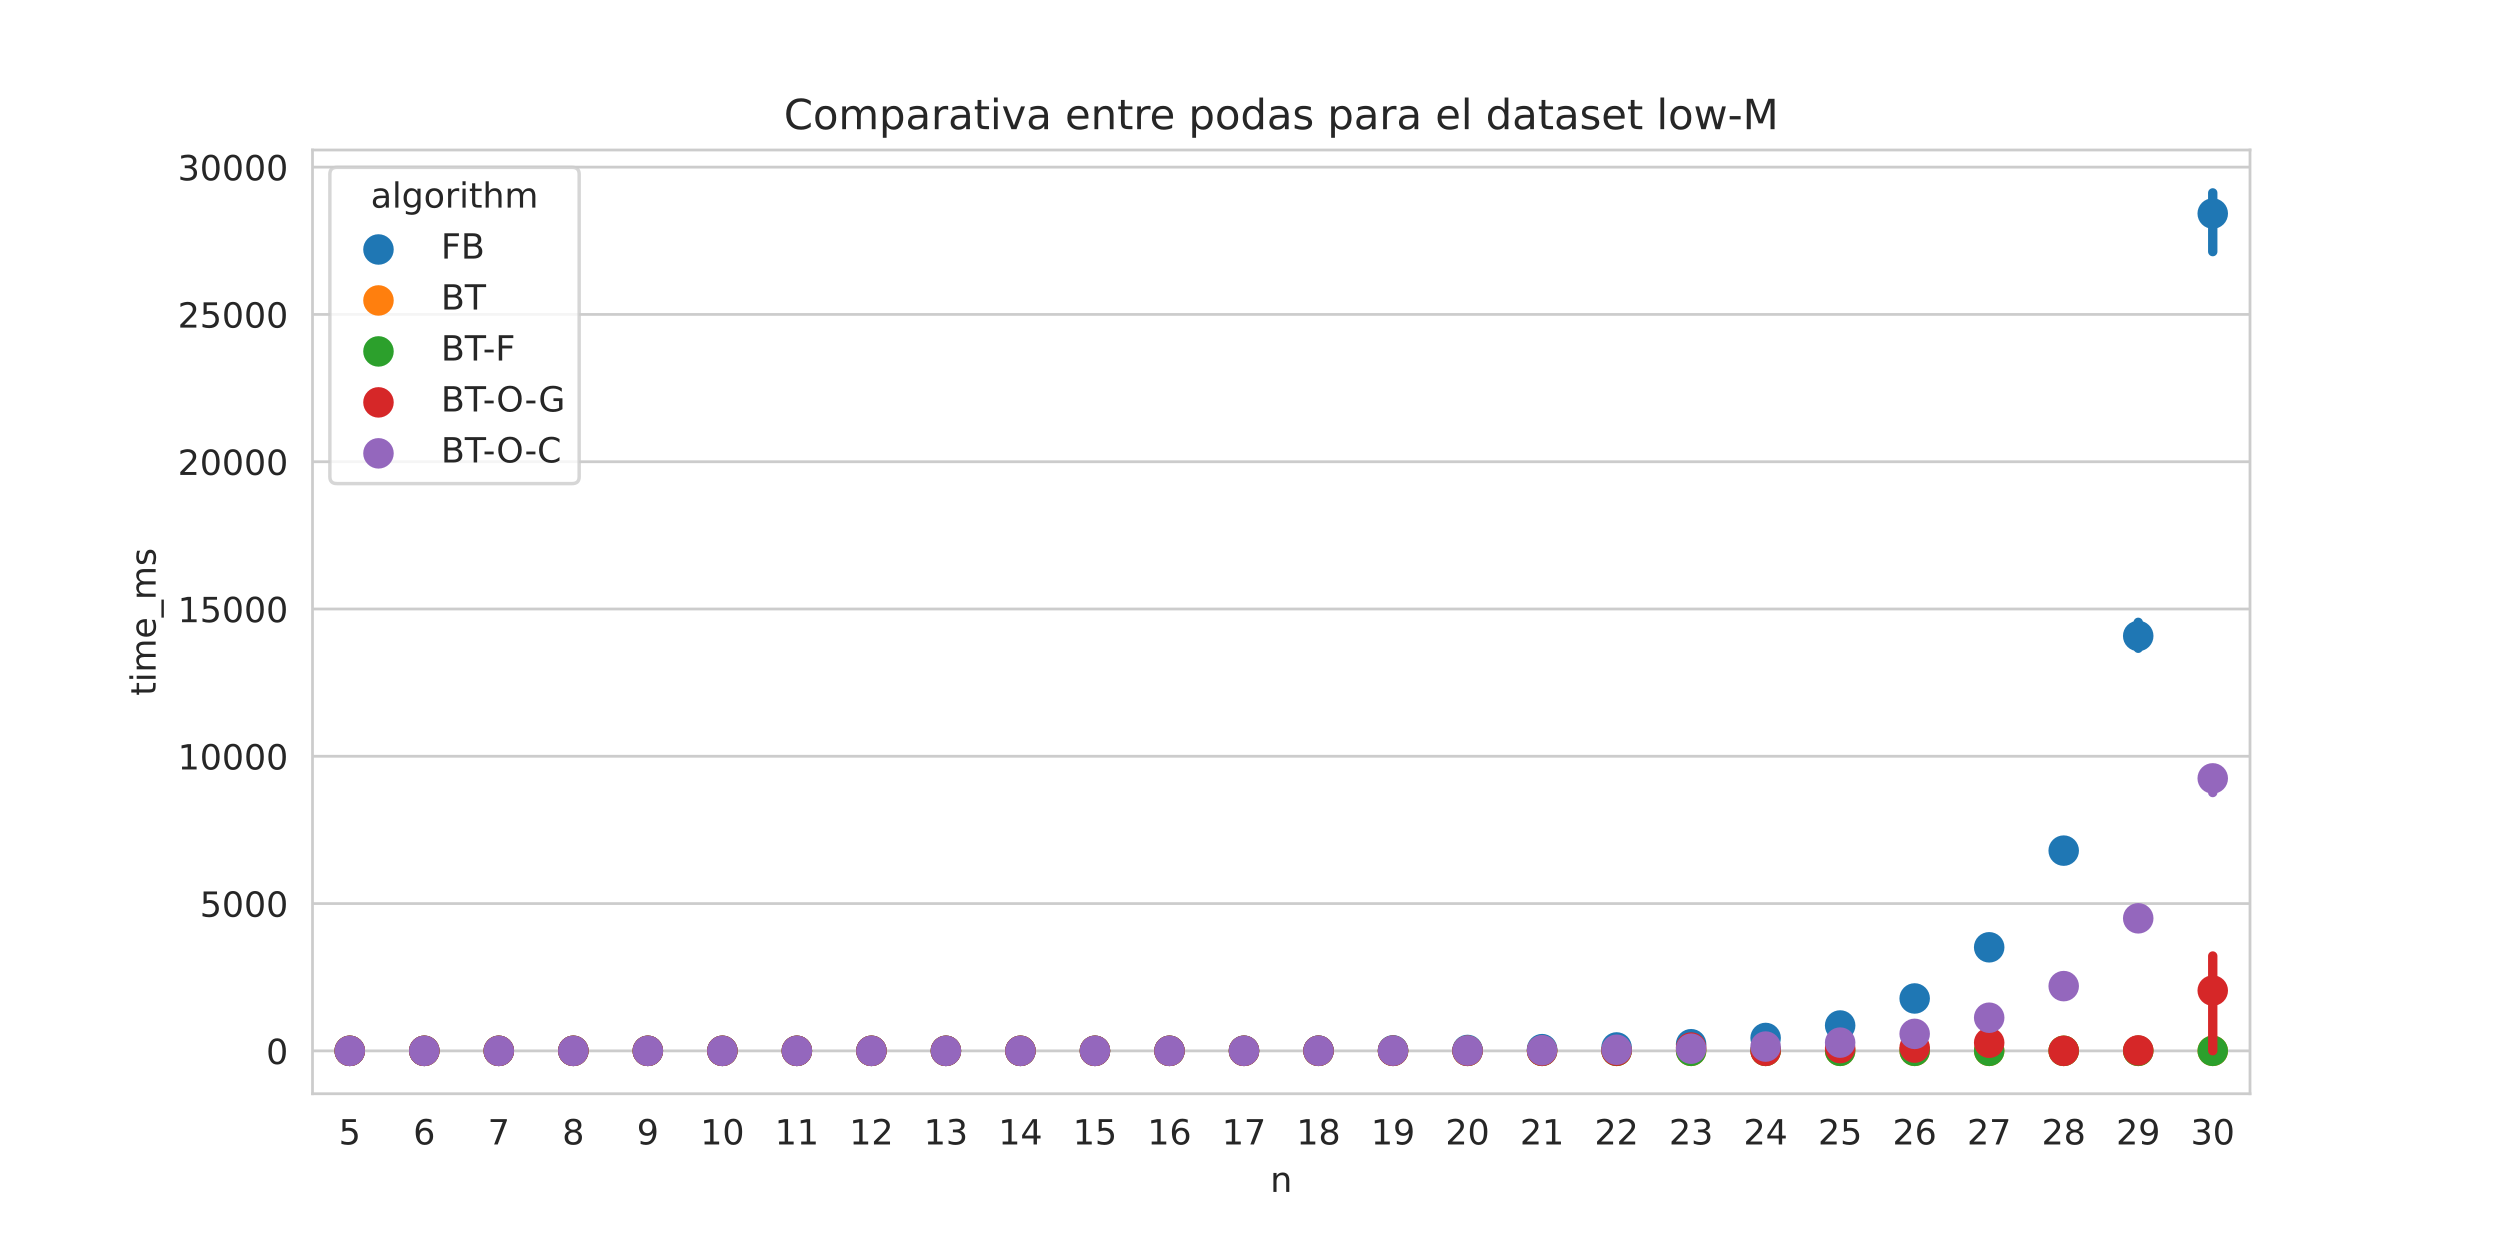 <?xml version="1.0" encoding="utf-8" standalone="no"?>
<!DOCTYPE svg PUBLIC "-//W3C//DTD SVG 1.1//EN"
  "http://www.w3.org/Graphics/SVG/1.1/DTD/svg11.dtd">
<!-- Created with matplotlib (https://matplotlib.org/) -->
<svg height="360pt" version="1.1" viewBox="0 0 720 360" width="720pt" xmlns="http://www.w3.org/2000/svg" xmlns:xlink="http://www.w3.org/1999/xlink">
 <defs>
  <style type="text/css">*{stroke-linecap:butt;stroke-linejoin:round;}</style>
 </defs>
 <g id="figure_1">
  <g id="patch_1">
   <path d="M 0 360 
L 720 360 
L 720 0 
L 0 0 
z
" style="fill:#ffffff;"/>
  </g>
  <g id="axes_1">
   <g id="patch_2">
    <path d="M 90 315 
L 648 315 
L 648 43.2 
L 90 43.2 
z
" style="fill:#ffffff;"/>
   </g>
   <g id="matplotlib.axis_1">
    <g id="xtick_1">
     <g id="text_1">
      <!-- 5 -->
      <g style="fill:#262626;" transform="translate(97.55 329.598)scale(0.1 -0.1)">
       <defs>
        <path d="M 10.797 72.906 
L 49.516 72.906 
L 49.516 64.594 
L 19.828 64.594 
L 19.828 46.734 
Q 21.969 47.469 24.109 47.828 
Q 26.266 48.188 28.422 48.188 
Q 40.625 48.188 47.75 41.5 
Q 54.891 34.812 54.891 23.391 
Q 54.891 11.625 47.562 5.094 
Q 40.234 -1.422 26.906 -1.422 
Q 22.312 -1.422 17.547 -0.641 
Q 12.797 0.141 7.719 1.703 
L 7.719 11.625 
Q 12.109 9.234 16.797 8.062 
Q 21.484 6.891 26.703 6.891 
Q 35.156 6.891 40.078 11.328 
Q 45.016 15.766 45.016 23.391 
Q 45.016 31 40.078 35.438 
Q 35.156 39.891 26.703 39.891 
Q 22.75 39.891 18.812 39.016 
Q 14.891 38.141 10.797 36.281 
z
" id="DejaVuSans-53"/>
       </defs>
       <use xlink:href="#DejaVuSans-53"/>
      </g>
     </g>
    </g>
    <g id="xtick_2">
     <g id="text_2">
      <!-- 6 -->
      <g style="fill:#262626;" transform="translate(119.011 329.598)scale(0.1 -0.1)">
       <defs>
        <path d="M 33.016 40.375 
Q 26.375 40.375 22.484 35.828 
Q 18.609 31.297 18.609 23.391 
Q 18.609 15.531 22.484 10.953 
Q 26.375 6.391 33.016 6.391 
Q 39.656 6.391 43.531 10.953 
Q 47.406 15.531 47.406 23.391 
Q 47.406 31.297 43.531 35.828 
Q 39.656 40.375 33.016 40.375 
z
M 52.594 71.297 
L 52.594 62.312 
Q 48.875 64.062 45.094 64.984 
Q 41.312 65.922 37.594 65.922 
Q 27.828 65.922 22.672 59.328 
Q 17.531 52.734 16.797 39.406 
Q 19.672 43.656 24.016 45.922 
Q 28.375 48.188 33.594 48.188 
Q 44.578 48.188 50.953 41.516 
Q 57.328 34.859 57.328 23.391 
Q 57.328 12.156 50.688 5.359 
Q 44.047 -1.422 33.016 -1.422 
Q 20.359 -1.422 13.672 8.266 
Q 6.984 17.969 6.984 36.375 
Q 6.984 53.656 15.188 63.938 
Q 23.391 74.219 37.203 74.219 
Q 40.922 74.219 44.703 73.484 
Q 48.484 72.75 52.594 71.297 
z
" id="DejaVuSans-54"/>
       </defs>
       <use xlink:href="#DejaVuSans-54"/>
      </g>
     </g>
    </g>
    <g id="xtick_3">
     <g id="text_3">
      <!-- 7 -->
      <g style="fill:#262626;" transform="translate(140.473 329.598)scale(0.1 -0.1)">
       <defs>
        <path d="M 8.203 72.906 
L 55.078 72.906 
L 55.078 68.703 
L 28.609 0 
L 18.312 0 
L 43.219 64.594 
L 8.203 64.594 
z
" id="DejaVuSans-55"/>
       </defs>
       <use xlink:href="#DejaVuSans-55"/>
      </g>
     </g>
    </g>
    <g id="xtick_4">
     <g id="text_4">
      <!-- 8 -->
      <g style="fill:#262626;" transform="translate(161.934 329.598)scale(0.1 -0.1)">
       <defs>
        <path d="M 31.781 34.625 
Q 24.75 34.625 20.719 30.859 
Q 16.703 27.094 16.703 20.516 
Q 16.703 13.922 20.719 10.156 
Q 24.75 6.391 31.781 6.391 
Q 38.812 6.391 42.859 10.172 
Q 46.922 13.969 46.922 20.516 
Q 46.922 27.094 42.891 30.859 
Q 38.875 34.625 31.781 34.625 
z
M 21.922 38.812 
Q 15.578 40.375 12.031 44.719 
Q 8.5 49.078 8.5 55.328 
Q 8.5 64.062 14.719 69.141 
Q 20.953 74.219 31.781 74.219 
Q 42.672 74.219 48.875 69.141 
Q 55.078 64.062 55.078 55.328 
Q 55.078 49.078 51.531 44.719 
Q 48 40.375 41.703 38.812 
Q 48.828 37.156 52.797 32.312 
Q 56.781 27.484 56.781 20.516 
Q 56.781 9.906 50.312 4.234 
Q 43.844 -1.422 31.781 -1.422 
Q 19.734 -1.422 13.25 4.234 
Q 6.781 9.906 6.781 20.516 
Q 6.781 27.484 10.781 32.312 
Q 14.797 37.156 21.922 38.812 
z
M 18.312 54.391 
Q 18.312 48.734 21.844 45.562 
Q 25.391 42.391 31.781 42.391 
Q 38.141 42.391 41.719 45.562 
Q 45.312 48.734 45.312 54.391 
Q 45.312 60.062 41.719 63.234 
Q 38.141 66.406 31.781 66.406 
Q 25.391 66.406 21.844 63.234 
Q 18.312 60.062 18.312 54.391 
z
" id="DejaVuSans-56"/>
       </defs>
       <use xlink:href="#DejaVuSans-56"/>
      </g>
     </g>
    </g>
    <g id="xtick_5">
     <g id="text_5">
      <!-- 9 -->
      <g style="fill:#262626;" transform="translate(183.396 329.598)scale(0.1 -0.1)">
       <defs>
        <path d="M 10.984 1.516 
L 10.984 10.5 
Q 14.703 8.734 18.5 7.812 
Q 22.312 6.891 25.984 6.891 
Q 35.75 6.891 40.891 13.453 
Q 46.047 20.016 46.781 33.406 
Q 43.953 29.203 39.594 26.953 
Q 35.25 24.703 29.984 24.703 
Q 19.047 24.703 12.672 31.312 
Q 6.297 37.938 6.297 49.422 
Q 6.297 60.641 12.938 67.422 
Q 19.578 74.219 30.609 74.219 
Q 43.266 74.219 49.922 64.516 
Q 56.594 54.828 56.594 36.375 
Q 56.594 19.141 48.406 8.859 
Q 40.234 -1.422 26.422 -1.422 
Q 22.703 -1.422 18.891 -0.688 
Q 15.094 0.047 10.984 1.516 
z
M 30.609 32.422 
Q 37.25 32.422 41.125 36.953 
Q 45.016 41.5 45.016 49.422 
Q 45.016 57.281 41.125 61.844 
Q 37.25 66.406 30.609 66.406 
Q 23.969 66.406 20.094 61.844 
Q 16.219 57.281 16.219 49.422 
Q 16.219 41.5 20.094 36.953 
Q 23.969 32.422 30.609 32.422 
z
" id="DejaVuSans-57"/>
       </defs>
       <use xlink:href="#DejaVuSans-57"/>
      </g>
     </g>
    </g>
    <g id="xtick_6">
     <g id="text_6">
      <!-- 10 -->
      <g style="fill:#262626;" transform="translate(201.676 329.598)scale(0.1 -0.1)">
       <defs>
        <path d="M 12.406 8.297 
L 28.516 8.297 
L 28.516 63.922 
L 10.984 60.406 
L 10.984 69.391 
L 28.422 72.906 
L 38.281 72.906 
L 38.281 8.297 
L 54.391 8.297 
L 54.391 0 
L 12.406 0 
z
" id="DejaVuSans-49"/>
        <path d="M 31.781 66.406 
Q 24.172 66.406 20.328 58.906 
Q 16.5 51.422 16.5 36.375 
Q 16.5 21.391 20.328 13.891 
Q 24.172 6.391 31.781 6.391 
Q 39.453 6.391 43.281 13.891 
Q 47.125 21.391 47.125 36.375 
Q 47.125 51.422 43.281 58.906 
Q 39.453 66.406 31.781 66.406 
z
M 31.781 74.219 
Q 44.047 74.219 50.516 64.516 
Q 56.984 54.828 56.984 36.375 
Q 56.984 17.969 50.516 8.266 
Q 44.047 -1.422 31.781 -1.422 
Q 19.531 -1.422 13.062 8.266 
Q 6.594 17.969 6.594 36.375 
Q 6.594 54.828 13.062 64.516 
Q 19.531 74.219 31.781 74.219 
z
" id="DejaVuSans-48"/>
       </defs>
       <use xlink:href="#DejaVuSans-49"/>
       <use x="63.623" xlink:href="#DejaVuSans-48"/>
      </g>
     </g>
    </g>
    <g id="xtick_7">
     <g id="text_7">
      <!-- 11 -->
      <g style="fill:#262626;" transform="translate(223.137 329.598)scale(0.1 -0.1)">
       <use xlink:href="#DejaVuSans-49"/>
       <use x="63.623" xlink:href="#DejaVuSans-49"/>
      </g>
     </g>
    </g>
    <g id="xtick_8">
     <g id="text_8">
      <!-- 12 -->
      <g style="fill:#262626;" transform="translate(244.599 329.598)scale(0.1 -0.1)">
       <defs>
        <path d="M 19.188 8.297 
L 53.609 8.297 
L 53.609 0 
L 7.328 0 
L 7.328 8.297 
Q 12.938 14.109 22.625 23.891 
Q 32.328 33.688 34.812 36.531 
Q 39.547 41.844 41.422 45.531 
Q 43.312 49.219 43.312 52.781 
Q 43.312 58.594 39.234 62.25 
Q 35.156 65.922 28.609 65.922 
Q 23.969 65.922 18.812 64.312 
Q 13.672 62.703 7.812 59.422 
L 7.812 69.391 
Q 13.766 71.781 18.938 73 
Q 24.125 74.219 28.422 74.219 
Q 39.75 74.219 46.484 68.547 
Q 53.219 62.891 53.219 53.422 
Q 53.219 48.922 51.531 44.891 
Q 49.859 40.875 45.406 35.406 
Q 44.188 33.984 37.641 27.219 
Q 31.109 20.453 19.188 8.297 
z
" id="DejaVuSans-50"/>
       </defs>
       <use xlink:href="#DejaVuSans-49"/>
       <use x="63.623" xlink:href="#DejaVuSans-50"/>
      </g>
     </g>
    </g>
    <g id="xtick_9">
     <g id="text_9">
      <!-- 13 -->
      <g style="fill:#262626;" transform="translate(266.061 329.598)scale(0.1 -0.1)">
       <defs>
        <path d="M 40.578 39.312 
Q 47.656 37.797 51.625 33 
Q 55.609 28.219 55.609 21.188 
Q 55.609 10.406 48.188 4.484 
Q 40.766 -1.422 27.094 -1.422 
Q 22.516 -1.422 17.656 -0.516 
Q 12.797 0.391 7.625 2.203 
L 7.625 11.719 
Q 11.719 9.328 16.594 8.109 
Q 21.484 6.891 26.812 6.891 
Q 36.078 6.891 40.938 10.547 
Q 45.797 14.203 45.797 21.188 
Q 45.797 27.641 41.281 31.266 
Q 36.766 34.906 28.719 34.906 
L 20.219 34.906 
L 20.219 43.016 
L 29.109 43.016 
Q 36.375 43.016 40.234 45.922 
Q 44.094 48.828 44.094 54.297 
Q 44.094 59.906 40.109 62.906 
Q 36.141 65.922 28.719 65.922 
Q 24.656 65.922 20.016 65.031 
Q 15.375 64.156 9.812 62.312 
L 9.812 71.094 
Q 15.438 72.656 20.344 73.438 
Q 25.25 74.219 29.594 74.219 
Q 40.828 74.219 47.359 69.109 
Q 53.906 64.016 53.906 55.328 
Q 53.906 49.266 50.438 45.094 
Q 46.969 40.922 40.578 39.312 
z
" id="DejaVuSans-51"/>
       </defs>
       <use xlink:href="#DejaVuSans-49"/>
       <use x="63.623" xlink:href="#DejaVuSans-51"/>
      </g>
     </g>
    </g>
    <g id="xtick_10">
     <g id="text_10">
      <!-- 14 -->
      <g style="fill:#262626;" transform="translate(287.522 329.598)scale(0.1 -0.1)">
       <defs>
        <path d="M 37.797 64.312 
L 12.891 25.391 
L 37.797 25.391 
z
M 35.203 72.906 
L 47.609 72.906 
L 47.609 25.391 
L 58.016 25.391 
L 58.016 17.188 
L 47.609 17.188 
L 47.609 0 
L 37.797 0 
L 37.797 17.188 
L 4.891 17.188 
L 4.891 26.703 
z
" id="DejaVuSans-52"/>
       </defs>
       <use xlink:href="#DejaVuSans-49"/>
       <use x="63.623" xlink:href="#DejaVuSans-52"/>
      </g>
     </g>
    </g>
    <g id="xtick_11">
     <g id="text_11">
      <!-- 15 -->
      <g style="fill:#262626;" transform="translate(308.984 329.598)scale(0.1 -0.1)">
       <use xlink:href="#DejaVuSans-49"/>
       <use x="63.623" xlink:href="#DejaVuSans-53"/>
      </g>
     </g>
    </g>
    <g id="xtick_12">
     <g id="text_12">
      <!-- 16 -->
      <g style="fill:#262626;" transform="translate(330.445 329.598)scale(0.1 -0.1)">
       <use xlink:href="#DejaVuSans-49"/>
       <use x="63.623" xlink:href="#DejaVuSans-54"/>
      </g>
     </g>
    </g>
    <g id="xtick_13">
     <g id="text_13">
      <!-- 17 -->
      <g style="fill:#262626;" transform="translate(351.907 329.598)scale(0.1 -0.1)">
       <use xlink:href="#DejaVuSans-49"/>
       <use x="63.623" xlink:href="#DejaVuSans-55"/>
      </g>
     </g>
    </g>
    <g id="xtick_14">
     <g id="text_14">
      <!-- 18 -->
      <g style="fill:#262626;" transform="translate(373.368 329.598)scale(0.1 -0.1)">
       <use xlink:href="#DejaVuSans-49"/>
       <use x="63.623" xlink:href="#DejaVuSans-56"/>
      </g>
     </g>
    </g>
    <g id="xtick_15">
     <g id="text_15">
      <!-- 19 -->
      <g style="fill:#262626;" transform="translate(394.83 329.598)scale(0.1 -0.1)">
       <use xlink:href="#DejaVuSans-49"/>
       <use x="63.623" xlink:href="#DejaVuSans-57"/>
      </g>
     </g>
    </g>
    <g id="xtick_16">
     <g id="text_16">
      <!-- 20 -->
      <g style="fill:#262626;" transform="translate(416.291 329.598)scale(0.1 -0.1)">
       <use xlink:href="#DejaVuSans-50"/>
       <use x="63.623" xlink:href="#DejaVuSans-48"/>
      </g>
     </g>
    </g>
    <g id="xtick_17">
     <g id="text_17">
      <!-- 21 -->
      <g style="fill:#262626;" transform="translate(437.753 329.598)scale(0.1 -0.1)">
       <use xlink:href="#DejaVuSans-50"/>
       <use x="63.623" xlink:href="#DejaVuSans-49"/>
      </g>
     </g>
    </g>
    <g id="xtick_18">
     <g id="text_18">
      <!-- 22 -->
      <g style="fill:#262626;" transform="translate(459.214 329.598)scale(0.1 -0.1)">
       <use xlink:href="#DejaVuSans-50"/>
       <use x="63.623" xlink:href="#DejaVuSans-50"/>
      </g>
     </g>
    </g>
    <g id="xtick_19">
     <g id="text_19">
      <!-- 23 -->
      <g style="fill:#262626;" transform="translate(480.676 329.598)scale(0.1 -0.1)">
       <use xlink:href="#DejaVuSans-50"/>
       <use x="63.623" xlink:href="#DejaVuSans-51"/>
      </g>
     </g>
    </g>
    <g id="xtick_20">
     <g id="text_20">
      <!-- 24 -->
      <g style="fill:#262626;" transform="translate(502.137 329.598)scale(0.1 -0.1)">
       <use xlink:href="#DejaVuSans-50"/>
       <use x="63.623" xlink:href="#DejaVuSans-52"/>
      </g>
     </g>
    </g>
    <g id="xtick_21">
     <g id="text_21">
      <!-- 25 -->
      <g style="fill:#262626;" transform="translate(523.599 329.598)scale(0.1 -0.1)">
       <use xlink:href="#DejaVuSans-50"/>
       <use x="63.623" xlink:href="#DejaVuSans-53"/>
      </g>
     </g>
    </g>
    <g id="xtick_22">
     <g id="text_22">
      <!-- 26 -->
      <g style="fill:#262626;" transform="translate(545.061 329.598)scale(0.1 -0.1)">
       <use xlink:href="#DejaVuSans-50"/>
       <use x="63.623" xlink:href="#DejaVuSans-54"/>
      </g>
     </g>
    </g>
    <g id="xtick_23">
     <g id="text_23">
      <!-- 27 -->
      <g style="fill:#262626;" transform="translate(566.522 329.598)scale(0.1 -0.1)">
       <use xlink:href="#DejaVuSans-50"/>
       <use x="63.623" xlink:href="#DejaVuSans-55"/>
      </g>
     </g>
    </g>
    <g id="xtick_24">
     <g id="text_24">
      <!-- 28 -->
      <g style="fill:#262626;" transform="translate(587.984 329.598)scale(0.1 -0.1)">
       <use xlink:href="#DejaVuSans-50"/>
       <use x="63.623" xlink:href="#DejaVuSans-56"/>
      </g>
     </g>
    </g>
    <g id="xtick_25">
     <g id="text_25">
      <!-- 29 -->
      <g style="fill:#262626;" transform="translate(609.445 329.598)scale(0.1 -0.1)">
       <use xlink:href="#DejaVuSans-50"/>
       <use x="63.623" xlink:href="#DejaVuSans-57"/>
      </g>
     </g>
    </g>
    <g id="xtick_26">
     <g id="text_26">
      <!-- 30 -->
      <g style="fill:#262626;" transform="translate(630.907 329.598)scale(0.1 -0.1)">
       <use xlink:href="#DejaVuSans-51"/>
       <use x="63.623" xlink:href="#DejaVuSans-48"/>
      </g>
     </g>
    </g>
    <g id="text_27">
     <!-- n -->
     <g style="fill:#262626;" transform="translate(365.831 343.277)scale(0.1 -0.1)">
      <defs>
       <path d="M 54.891 33.016 
L 54.891 0 
L 45.906 0 
L 45.906 32.719 
Q 45.906 40.484 42.875 44.328 
Q 39.844 48.188 33.797 48.188 
Q 26.516 48.188 22.312 43.547 
Q 18.109 38.922 18.109 30.906 
L 18.109 0 
L 9.078 0 
L 9.078 54.688 
L 18.109 54.688 
L 18.109 46.188 
Q 21.344 51.125 25.703 53.562 
Q 30.078 56 35.797 56 
Q 45.219 56 50.047 50.172 
Q 54.891 44.344 54.891 33.016 
z
" id="DejaVuSans-110"/>
      </defs>
      <use xlink:href="#DejaVuSans-110"/>
     </g>
    </g>
   </g>
   <g id="matplotlib.axis_2">
    <g id="ytick_1">
     <g id="line2d_1">
      <path clip-path="url(#pab9095d3e4)" d="M 90 302.645 
L 648 302.645 
" style="fill:none;stroke:#cccccc;stroke-linecap:round;stroke-width:0.8;"/>
     </g>
     <g id="text_28">
      <!-- 0 -->
      <g style="fill:#262626;" transform="translate(76.638 306.445)scale(0.1 -0.1)">
       <use xlink:href="#DejaVuSans-48"/>
      </g>
     </g>
    </g>
    <g id="ytick_2">
     <g id="line2d_2">
      <path clip-path="url(#pab9095d3e4)" d="M 90 260.227 
L 648 260.227 
" style="fill:none;stroke:#cccccc;stroke-linecap:round;stroke-width:0.8;"/>
     </g>
     <g id="text_29">
      <!-- 5000 -->
      <g style="fill:#262626;" transform="translate(57.55 264.027)scale(0.1 -0.1)">
       <use xlink:href="#DejaVuSans-53"/>
       <use x="63.623" xlink:href="#DejaVuSans-48"/>
       <use x="127.246" xlink:href="#DejaVuSans-48"/>
       <use x="190.869" xlink:href="#DejaVuSans-48"/>
      </g>
     </g>
    </g>
    <g id="ytick_3">
     <g id="line2d_3">
      <path clip-path="url(#pab9095d3e4)" d="M 90 217.809 
L 648 217.809 
" style="fill:none;stroke:#cccccc;stroke-linecap:round;stroke-width:0.8;"/>
     </g>
     <g id="text_30">
      <!-- 10000 -->
      <g style="fill:#262626;" transform="translate(51.188 221.609)scale(0.1 -0.1)">
       <use xlink:href="#DejaVuSans-49"/>
       <use x="63.623" xlink:href="#DejaVuSans-48"/>
       <use x="127.246" xlink:href="#DejaVuSans-48"/>
       <use x="190.869" xlink:href="#DejaVuSans-48"/>
       <use x="254.492" xlink:href="#DejaVuSans-48"/>
      </g>
     </g>
    </g>
    <g id="ytick_4">
     <g id="line2d_4">
      <path clip-path="url(#pab9095d3e4)" d="M 90 175.391 
L 648 175.391 
" style="fill:none;stroke:#cccccc;stroke-linecap:round;stroke-width:0.8;"/>
     </g>
     <g id="text_31">
      <!-- 15000 -->
      <g style="fill:#262626;" transform="translate(51.188 179.191)scale(0.1 -0.1)">
       <use xlink:href="#DejaVuSans-49"/>
       <use x="63.623" xlink:href="#DejaVuSans-53"/>
       <use x="127.246" xlink:href="#DejaVuSans-48"/>
       <use x="190.869" xlink:href="#DejaVuSans-48"/>
       <use x="254.492" xlink:href="#DejaVuSans-48"/>
      </g>
     </g>
    </g>
    <g id="ytick_5">
     <g id="line2d_5">
      <path clip-path="url(#pab9095d3e4)" d="M 90 132.973 
L 648 132.973 
" style="fill:none;stroke:#cccccc;stroke-linecap:round;stroke-width:0.8;"/>
     </g>
     <g id="text_32">
      <!-- 20000 -->
      <g style="fill:#262626;" transform="translate(51.188 136.773)scale(0.1 -0.1)">
       <use xlink:href="#DejaVuSans-50"/>
       <use x="63.623" xlink:href="#DejaVuSans-48"/>
       <use x="127.246" xlink:href="#DejaVuSans-48"/>
       <use x="190.869" xlink:href="#DejaVuSans-48"/>
       <use x="254.492" xlink:href="#DejaVuSans-48"/>
      </g>
     </g>
    </g>
    <g id="ytick_6">
     <g id="line2d_6">
      <path clip-path="url(#pab9095d3e4)" d="M 90 90.555 
L 648 90.555 
" style="fill:none;stroke:#cccccc;stroke-linecap:round;stroke-width:0.8;"/>
     </g>
     <g id="text_33">
      <!-- 25000 -->
      <g style="fill:#262626;" transform="translate(51.188 94.355)scale(0.1 -0.1)">
       <use xlink:href="#DejaVuSans-50"/>
       <use x="63.623" xlink:href="#DejaVuSans-53"/>
       <use x="127.246" xlink:href="#DejaVuSans-48"/>
       <use x="190.869" xlink:href="#DejaVuSans-48"/>
       <use x="254.492" xlink:href="#DejaVuSans-48"/>
      </g>
     </g>
    </g>
    <g id="ytick_7">
     <g id="line2d_7">
      <path clip-path="url(#pab9095d3e4)" d="M 90 48.137 
L 648 48.137 
" style="fill:none;stroke:#cccccc;stroke-linecap:round;stroke-width:0.8;"/>
     </g>
     <g id="text_34">
      <!-- 30000 -->
      <g style="fill:#262626;" transform="translate(51.188 51.937)scale(0.1 -0.1)">
       <use xlink:href="#DejaVuSans-51"/>
       <use x="63.623" xlink:href="#DejaVuSans-48"/>
       <use x="127.246" xlink:href="#DejaVuSans-48"/>
       <use x="190.869" xlink:href="#DejaVuSans-48"/>
       <use x="254.492" xlink:href="#DejaVuSans-48"/>
      </g>
     </g>
    </g>
    <g id="text_35">
     <!-- time_ms -->
     <g style="fill:#262626;" transform="translate(44.83 200.371)rotate(-90)scale(0.1 -0.1)">
      <defs>
       <path d="M 18.312 70.219 
L 18.312 54.688 
L 36.812 54.688 
L 36.812 47.703 
L 18.312 47.703 
L 18.312 18.016 
Q 18.312 11.328 20.141 9.422 
Q 21.969 7.516 27.594 7.516 
L 36.812 7.516 
L 36.812 0 
L 27.594 0 
Q 17.188 0 13.234 3.875 
Q 9.281 7.766 9.281 18.016 
L 9.281 47.703 
L 2.688 47.703 
L 2.688 54.688 
L 9.281 54.688 
L 9.281 70.219 
z
" id="DejaVuSans-116"/>
       <path d="M 9.422 54.688 
L 18.406 54.688 
L 18.406 0 
L 9.422 0 
z
M 9.422 75.984 
L 18.406 75.984 
L 18.406 64.594 
L 9.422 64.594 
z
" id="DejaVuSans-105"/>
       <path d="M 52 44.188 
Q 55.375 50.25 60.062 53.125 
Q 64.75 56 71.094 56 
Q 79.641 56 84.281 50.016 
Q 88.922 44.047 88.922 33.016 
L 88.922 0 
L 79.891 0 
L 79.891 32.719 
Q 79.891 40.578 77.094 44.375 
Q 74.312 48.188 68.609 48.188 
Q 61.625 48.188 57.562 43.547 
Q 53.516 38.922 53.516 30.906 
L 53.516 0 
L 44.484 0 
L 44.484 32.719 
Q 44.484 40.625 41.703 44.406 
Q 38.922 48.188 33.109 48.188 
Q 26.219 48.188 22.156 43.531 
Q 18.109 38.875 18.109 30.906 
L 18.109 0 
L 9.078 0 
L 9.078 54.688 
L 18.109 54.688 
L 18.109 46.188 
Q 21.188 51.219 25.484 53.609 
Q 29.781 56 35.688 56 
Q 41.656 56 45.828 52.969 
Q 50 49.953 52 44.188 
z
" id="DejaVuSans-109"/>
       <path d="M 56.203 29.594 
L 56.203 25.203 
L 14.891 25.203 
Q 15.484 15.922 20.484 11.062 
Q 25.484 6.203 34.422 6.203 
Q 39.594 6.203 44.453 7.469 
Q 49.312 8.734 54.109 11.281 
L 54.109 2.781 
Q 49.266 0.734 44.188 -0.344 
Q 39.109 -1.422 33.891 -1.422 
Q 20.797 -1.422 13.156 6.188 
Q 5.516 13.812 5.516 26.812 
Q 5.516 40.234 12.766 48.109 
Q 20.016 56 32.328 56 
Q 43.359 56 49.781 48.891 
Q 56.203 41.797 56.203 29.594 
z
M 47.219 32.234 
Q 47.125 39.594 43.094 43.984 
Q 39.062 48.391 32.422 48.391 
Q 24.906 48.391 20.391 44.141 
Q 15.875 39.891 15.188 32.172 
z
" id="DejaVuSans-101"/>
       <path d="M 50.984 -16.609 
L 50.984 -23.578 
L -0.984 -23.578 
L -0.984 -16.609 
z
" id="DejaVuSans-95"/>
       <path d="M 44.281 53.078 
L 44.281 44.578 
Q 40.484 46.531 36.375 47.5 
Q 32.281 48.484 27.875 48.484 
Q 21.188 48.484 17.844 46.438 
Q 14.5 44.391 14.5 40.281 
Q 14.5 37.156 16.891 35.375 
Q 19.281 33.594 26.516 31.984 
L 29.594 31.297 
Q 39.156 29.25 43.188 25.516 
Q 47.219 21.781 47.219 15.094 
Q 47.219 7.469 41.188 3.016 
Q 35.156 -1.422 24.609 -1.422 
Q 20.219 -1.422 15.453 -0.562 
Q 10.688 0.297 5.422 2 
L 5.422 11.281 
Q 10.406 8.688 15.234 7.391 
Q 20.062 6.109 24.812 6.109 
Q 31.156 6.109 34.562 8.281 
Q 37.984 10.453 37.984 14.406 
Q 37.984 18.062 35.516 20.016 
Q 33.062 21.969 24.703 23.781 
L 21.578 24.516 
Q 13.234 26.266 9.516 29.906 
Q 5.812 33.547 5.812 39.891 
Q 5.812 47.609 11.281 51.797 
Q 16.75 56 26.812 56 
Q 31.781 56 36.172 55.266 
Q 40.578 54.547 44.281 53.078 
z
" id="DejaVuSans-115"/>
      </defs>
      <use xlink:href="#DejaVuSans-116"/>
      <use x="39.209" xlink:href="#DejaVuSans-105"/>
      <use x="66.992" xlink:href="#DejaVuSans-109"/>
      <use x="164.404" xlink:href="#DejaVuSans-101"/>
      <use x="225.928" xlink:href="#DejaVuSans-95"/>
      <use x="275.928" xlink:href="#DejaVuSans-109"/>
      <use x="373.34" xlink:href="#DejaVuSans-115"/>
     </g>
    </g>
   </g>
   <g id="PathCollection_1">
    <defs>
     <path d="M 0 3.384 
C 0.897 3.384 1.758 3.027 2.393 2.393 
C 3.027 1.758 3.384 0.897 3.384 0 
C 3.384 -0.897 3.027 -1.758 2.393 -2.393 
C 1.758 -3.027 0.897 -3.384 0 -3.384 
C -0.897 -3.384 -1.758 -3.027 -2.393 -2.393 
C -3.027 -1.758 -3.384 -0.897 -3.384 0 
C -3.384 0.897 -3.027 1.758 -2.393 2.393 
C -1.758 3.027 -0.897 3.384 0 3.384 
z
" id="m977f72aa6e" style="stroke:#1f77b4;stroke-width:2.025;"/>
    </defs>
    <g clip-path="url(#pab9095d3e4)">
     <use style="fill:#1f77b4;stroke:#1f77b4;stroke-width:2.025;" x="100.731" xlink:href="#m977f72aa6e" y="302.645"/>
     <use style="fill:#1f77b4;stroke:#1f77b4;stroke-width:2.025;" x="122.192" xlink:href="#m977f72aa6e" y="302.645"/>
     <use style="fill:#1f77b4;stroke:#1f77b4;stroke-width:2.025;" x="143.654" xlink:href="#m977f72aa6e" y="302.645"/>
     <use style="fill:#1f77b4;stroke:#1f77b4;stroke-width:2.025;" x="165.115" xlink:href="#m977f72aa6e" y="302.645"/>
     <use style="fill:#1f77b4;stroke:#1f77b4;stroke-width:2.025;" x="186.577" xlink:href="#m977f72aa6e" y="302.645"/>
     <use style="fill:#1f77b4;stroke:#1f77b4;stroke-width:2.025;" x="208.038" xlink:href="#m977f72aa6e" y="302.645"/>
     <use style="fill:#1f77b4;stroke:#1f77b4;stroke-width:2.025;" x="229.5" xlink:href="#m977f72aa6e" y="302.645"/>
     <use style="fill:#1f77b4;stroke:#1f77b4;stroke-width:2.025;" x="250.962" xlink:href="#m977f72aa6e" y="302.644"/>
     <use style="fill:#1f77b4;stroke:#1f77b4;stroke-width:2.025;" x="272.423" xlink:href="#m977f72aa6e" y="302.643"/>
     <use style="fill:#1f77b4;stroke:#1f77b4;stroke-width:2.025;" x="293.885" xlink:href="#m977f72aa6e" y="302.64"/>
     <use style="fill:#1f77b4;stroke:#1f77b4;stroke-width:2.025;" x="315.346" xlink:href="#m977f72aa6e" y="302.636"/>
     <use style="fill:#1f77b4;stroke:#1f77b4;stroke-width:2.025;" x="336.808" xlink:href="#m977f72aa6e" y="302.626"/>
     <use style="fill:#1f77b4;stroke:#1f77b4;stroke-width:2.025;" x="358.269" xlink:href="#m977f72aa6e" y="302.608"/>
     <use style="fill:#1f77b4;stroke:#1f77b4;stroke-width:2.025;" x="379.731" xlink:href="#m977f72aa6e" y="302.577"/>
     <use style="fill:#1f77b4;stroke:#1f77b4;stroke-width:2.025;" x="401.192" xlink:href="#m977f72aa6e" y="302.5"/>
     <use style="fill:#1f77b4;stroke:#1f77b4;stroke-width:2.025;" x="422.654" xlink:href="#m977f72aa6e" y="302.388"/>
     <use style="fill:#1f77b4;stroke:#1f77b4;stroke-width:2.025;" x="444.115" xlink:href="#m977f72aa6e" y="302.156"/>
     <use style="fill:#1f77b4;stroke:#1f77b4;stroke-width:2.025;" x="465.577" xlink:href="#m977f72aa6e" y="301.666"/>
     <use style="fill:#1f77b4;stroke:#1f77b4;stroke-width:2.025;" x="487.038" xlink:href="#m977f72aa6e" y="300.735"/>
     <use style="fill:#1f77b4;stroke:#1f77b4;stroke-width:2.025;" x="508.5" xlink:href="#m977f72aa6e" y="298.937"/>
     <use style="fill:#1f77b4;stroke:#1f77b4;stroke-width:2.025;" x="529.962" xlink:href="#m977f72aa6e" y="295.343"/>
     <use style="fill:#1f77b4;stroke:#1f77b4;stroke-width:2.025;" x="551.423" xlink:href="#m977f72aa6e" y="287.558"/>
     <use style="fill:#1f77b4;stroke:#1f77b4;stroke-width:2.025;" x="572.885" xlink:href="#m977f72aa6e" y="272.824"/>
     <use style="fill:#1f77b4;stroke:#1f77b4;stroke-width:2.025;" x="594.346" xlink:href="#m977f72aa6e" y="244.98"/>
     <use style="fill:#1f77b4;stroke:#1f77b4;stroke-width:2.025;" x="615.808" xlink:href="#m977f72aa6e" y="183.16"/>
     <use style="fill:#1f77b4;stroke:#1f77b4;stroke-width:2.025;" x="637.269" xlink:href="#m977f72aa6e" y="61.499"/>
    </g>
   </g>
   <g id="line2d_8">
    <path clip-path="url(#pab9095d3e4)" d="M 100.731 302.645 
L 100.731 302.645 
" style="fill:none;stroke:#1f77b4;stroke-linecap:round;stroke-width:2.7;"/>
   </g>
   <g id="line2d_9">
    <path clip-path="url(#pab9095d3e4)" d="M 122.192 302.645 
L 122.192 302.645 
" style="fill:none;stroke:#1f77b4;stroke-linecap:round;stroke-width:2.7;"/>
   </g>
   <g id="line2d_10">
    <path clip-path="url(#pab9095d3e4)" d="M 143.654 302.645 
L 143.654 302.645 
" style="fill:none;stroke:#1f77b4;stroke-linecap:round;stroke-width:2.7;"/>
   </g>
   <g id="line2d_11">
    <path clip-path="url(#pab9095d3e4)" d="M 165.115 302.645 
L 165.115 302.645 
" style="fill:none;stroke:#1f77b4;stroke-linecap:round;stroke-width:2.7;"/>
   </g>
   <g id="line2d_12">
    <path clip-path="url(#pab9095d3e4)" d="M 186.577 302.645 
L 186.577 302.645 
" style="fill:none;stroke:#1f77b4;stroke-linecap:round;stroke-width:2.7;"/>
   </g>
   <g id="line2d_13">
    <path clip-path="url(#pab9095d3e4)" d="M 208.038 302.645 
L 208.038 302.645 
" style="fill:none;stroke:#1f77b4;stroke-linecap:round;stroke-width:2.7;"/>
   </g>
   <g id="line2d_14">
    <path clip-path="url(#pab9095d3e4)" d="M 229.5 302.645 
L 229.5 302.645 
" style="fill:none;stroke:#1f77b4;stroke-linecap:round;stroke-width:2.7;"/>
   </g>
   <g id="line2d_15">
    <path clip-path="url(#pab9095d3e4)" d="M 250.962 302.644 
L 250.962 302.644 
" style="fill:none;stroke:#1f77b4;stroke-linecap:round;stroke-width:2.7;"/>
   </g>
   <g id="line2d_16">
    <path clip-path="url(#pab9095d3e4)" d="M 272.423 302.643 
L 272.423 302.642 
" style="fill:none;stroke:#1f77b4;stroke-linecap:round;stroke-width:2.7;"/>
   </g>
   <g id="line2d_17">
    <path clip-path="url(#pab9095d3e4)" d="M 293.885 302.64 
L 293.885 302.639 
" style="fill:none;stroke:#1f77b4;stroke-linecap:round;stroke-width:2.7;"/>
   </g>
   <g id="line2d_18">
    <path clip-path="url(#pab9095d3e4)" d="M 315.346 302.636 
L 315.346 302.635 
" style="fill:none;stroke:#1f77b4;stroke-linecap:round;stroke-width:2.7;"/>
   </g>
   <g id="line2d_19">
    <path clip-path="url(#pab9095d3e4)" d="M 336.808 302.63 
L 336.808 302.621 
" style="fill:none;stroke:#1f77b4;stroke-linecap:round;stroke-width:2.7;"/>
   </g>
   <g id="line2d_20">
    <path clip-path="url(#pab9095d3e4)" d="M 358.269 302.611 
L 358.269 302.603 
" style="fill:none;stroke:#1f77b4;stroke-linecap:round;stroke-width:2.7;"/>
   </g>
   <g id="line2d_21">
    <path clip-path="url(#pab9095d3e4)" d="M 379.731 302.58 
L 379.731 302.574 
" style="fill:none;stroke:#1f77b4;stroke-linecap:round;stroke-width:2.7;"/>
   </g>
   <g id="line2d_22">
    <path clip-path="url(#pab9095d3e4)" d="M 401.192 302.521 
L 401.192 302.476 
" style="fill:none;stroke:#1f77b4;stroke-linecap:round;stroke-width:2.7;"/>
   </g>
   <g id="line2d_23">
    <path clip-path="url(#pab9095d3e4)" d="M 422.654 302.391 
L 422.654 302.383 
" style="fill:none;stroke:#1f77b4;stroke-linecap:round;stroke-width:2.7;"/>
   </g>
   <g id="line2d_24">
    <path clip-path="url(#pab9095d3e4)" d="M 444.115 302.17 
L 444.115 302.14 
" style="fill:none;stroke:#1f77b4;stroke-linecap:round;stroke-width:2.7;"/>
   </g>
   <g id="line2d_25">
    <path clip-path="url(#pab9095d3e4)" d="M 465.577 301.673 
L 465.577 301.662 
" style="fill:none;stroke:#1f77b4;stroke-linecap:round;stroke-width:2.7;"/>
   </g>
   <g id="line2d_26">
    <path clip-path="url(#pab9095d3e4)" d="M 487.038 300.789 
L 487.038 300.701 
" style="fill:none;stroke:#1f77b4;stroke-linecap:round;stroke-width:2.7;"/>
   </g>
   <g id="line2d_27">
    <path clip-path="url(#pab9095d3e4)" d="M 508.5 299.021 
L 508.5 298.779 
" style="fill:none;stroke:#1f77b4;stroke-linecap:round;stroke-width:2.7;"/>
   </g>
   <g id="line2d_28">
    <path clip-path="url(#pab9095d3e4)" d="M 529.962 295.407 
L 529.962 295.305 
" style="fill:none;stroke:#1f77b4;stroke-linecap:round;stroke-width:2.7;"/>
   </g>
   <g id="line2d_29">
    <path clip-path="url(#pab9095d3e4)" d="M 551.423 288.187 
L 551.423 287.08 
" style="fill:none;stroke:#1f77b4;stroke-linecap:round;stroke-width:2.7;"/>
   </g>
   <g id="line2d_30">
    <path clip-path="url(#pab9095d3e4)" d="M 572.885 273.715 
L 572.885 271.434 
" style="fill:none;stroke:#1f77b4;stroke-linecap:round;stroke-width:2.7;"/>
   </g>
   <g id="line2d_31">
    <path clip-path="url(#pab9095d3e4)" d="M 594.346 245.107 
L 594.346 244.81 
" style="fill:none;stroke:#1f77b4;stroke-linecap:round;stroke-width:2.7;"/>
   </g>
   <g id="line2d_32">
    <path clip-path="url(#pab9095d3e4)" d="M 615.808 186.7 
L 615.808 179.233 
" style="fill:none;stroke:#1f77b4;stroke-linecap:round;stroke-width:2.7;"/>
   </g>
   <g id="line2d_33">
    <path clip-path="url(#pab9095d3e4)" d="M 637.269 72.463 
L 637.269 55.555 
" style="fill:none;stroke:#1f77b4;stroke-linecap:round;stroke-width:2.7;"/>
   </g>
   <g id="PathCollection_2">
    <defs>
     <path d="M 0 3.384 
C 0.897 3.384 1.758 3.027 2.393 2.393 
C 3.027 1.758 3.384 0.897 3.384 0 
C 3.384 -0.897 3.027 -1.758 2.393 -2.393 
C 1.758 -3.027 0.897 -3.384 0 -3.384 
C -0.897 -3.384 -1.758 -3.027 -2.393 -2.393 
C -3.027 -1.758 -3.384 -0.897 -3.384 0 
C -3.384 0.897 -3.027 1.758 -2.393 2.393 
C -1.758 3.027 -0.897 3.384 0 3.384 
z
" id="m3d60613187" style="stroke:#ff7f0e;stroke-width:2.025;"/>
    </defs>
    <g clip-path="url(#pab9095d3e4)">
     <use style="fill:#ff7f0e;stroke:#ff7f0e;stroke-width:2.025;" x="100.731" xlink:href="#m3d60613187" y="302.645"/>
     <use style="fill:#ff7f0e;stroke:#ff7f0e;stroke-width:2.025;" x="122.192" xlink:href="#m3d60613187" y="302.645"/>
     <use style="fill:#ff7f0e;stroke:#ff7f0e;stroke-width:2.025;" x="143.654" xlink:href="#m3d60613187" y="302.645"/>
     <use style="fill:#ff7f0e;stroke:#ff7f0e;stroke-width:2.025;" x="165.115" xlink:href="#m3d60613187" y="302.645"/>
     <use style="fill:#ff7f0e;stroke:#ff7f0e;stroke-width:2.025;" x="186.577" xlink:href="#m3d60613187" y="302.645"/>
     <use style="fill:#ff7f0e;stroke:#ff7f0e;stroke-width:2.025;" x="208.038" xlink:href="#m3d60613187" y="302.645"/>
     <use style="fill:#ff7f0e;stroke:#ff7f0e;stroke-width:2.025;" x="229.5" xlink:href="#m3d60613187" y="302.645"/>
     <use style="fill:#ff7f0e;stroke:#ff7f0e;stroke-width:2.025;" x="250.962" xlink:href="#m3d60613187" y="302.645"/>
     <use style="fill:#ff7f0e;stroke:#ff7f0e;stroke-width:2.025;" x="272.423" xlink:href="#m3d60613187" y="302.645"/>
     <use style="fill:#ff7f0e;stroke:#ff7f0e;stroke-width:2.025;" x="293.885" xlink:href="#m3d60613187" y="302.645"/>
     <use style="fill:#ff7f0e;stroke:#ff7f0e;stroke-width:2.025;" x="315.346" xlink:href="#m3d60613187" y="302.645"/>
     <use style="fill:#ff7f0e;stroke:#ff7f0e;stroke-width:2.025;" x="336.808" xlink:href="#m3d60613187" y="302.645"/>
     <use style="fill:#ff7f0e;stroke:#ff7f0e;stroke-width:2.025;" x="358.269" xlink:href="#m3d60613187" y="302.645"/>
     <use style="fill:#ff7f0e;stroke:#ff7f0e;stroke-width:2.025;" x="379.731" xlink:href="#m3d60613187" y="302.645"/>
     <use style="fill:#ff7f0e;stroke:#ff7f0e;stroke-width:2.025;" x="401.192" xlink:href="#m3d60613187" y="302.645"/>
     <use style="fill:#ff7f0e;stroke:#ff7f0e;stroke-width:2.025;" x="422.654" xlink:href="#m3d60613187" y="302.645"/>
     <use style="fill:#ff7f0e;stroke:#ff7f0e;stroke-width:2.025;" x="444.115" xlink:href="#m3d60613187" y="302.645"/>
     <use style="fill:#ff7f0e;stroke:#ff7f0e;stroke-width:2.025;" x="465.577" xlink:href="#m3d60613187" y="302.645"/>
     <use style="fill:#ff7f0e;stroke:#ff7f0e;stroke-width:2.025;" x="487.038" xlink:href="#m3d60613187" y="302.645"/>
     <use style="fill:#ff7f0e;stroke:#ff7f0e;stroke-width:2.025;" x="508.5" xlink:href="#m3d60613187" y="302.645"/>
     <use style="fill:#ff7f0e;stroke:#ff7f0e;stroke-width:2.025;" x="529.962" xlink:href="#m3d60613187" y="302.645"/>
     <use style="fill:#ff7f0e;stroke:#ff7f0e;stroke-width:2.025;" x="551.423" xlink:href="#m3d60613187" y="302.645"/>
     <use style="fill:#ff7f0e;stroke:#ff7f0e;stroke-width:2.025;" x="572.885" xlink:href="#m3d60613187" y="302.644"/>
     <use style="fill:#ff7f0e;stroke:#ff7f0e;stroke-width:2.025;" x="594.346" xlink:href="#m3d60613187" y="302.645"/>
     <use style="fill:#ff7f0e;stroke:#ff7f0e;stroke-width:2.025;" x="615.808" xlink:href="#m3d60613187" y="302.645"/>
     <use style="fill:#ff7f0e;stroke:#ff7f0e;stroke-width:2.025;" x="637.269" xlink:href="#m3d60613187" y="302.644"/>
    </g>
   </g>
   <g id="line2d_34">
    <path clip-path="url(#pab9095d3e4)" d="M 100.731 302.645 
L 100.731 302.645 
" style="fill:none;stroke:#ff7f0e;stroke-linecap:round;stroke-width:2.7;"/>
   </g>
   <g id="line2d_35">
    <path clip-path="url(#pab9095d3e4)" d="M 122.192 302.645 
L 122.192 302.645 
" style="fill:none;stroke:#ff7f0e;stroke-linecap:round;stroke-width:2.7;"/>
   </g>
   <g id="line2d_36">
    <path clip-path="url(#pab9095d3e4)" d="M 143.654 302.645 
L 143.654 302.645 
" style="fill:none;stroke:#ff7f0e;stroke-linecap:round;stroke-width:2.7;"/>
   </g>
   <g id="line2d_37">
    <path clip-path="url(#pab9095d3e4)" d="M 165.115 302.645 
L 165.115 302.645 
" style="fill:none;stroke:#ff7f0e;stroke-linecap:round;stroke-width:2.7;"/>
   </g>
   <g id="line2d_38">
    <path clip-path="url(#pab9095d3e4)" d="M 186.577 302.645 
L 186.577 302.645 
" style="fill:none;stroke:#ff7f0e;stroke-linecap:round;stroke-width:2.7;"/>
   </g>
   <g id="line2d_39">
    <path clip-path="url(#pab9095d3e4)" d="M 208.038 302.645 
L 208.038 302.645 
" style="fill:none;stroke:#ff7f0e;stroke-linecap:round;stroke-width:2.7;"/>
   </g>
   <g id="line2d_40">
    <path clip-path="url(#pab9095d3e4)" d="M 229.5 302.645 
L 229.5 302.645 
" style="fill:none;stroke:#ff7f0e;stroke-linecap:round;stroke-width:2.7;"/>
   </g>
   <g id="line2d_41">
    <path clip-path="url(#pab9095d3e4)" d="M 250.962 302.645 
L 250.962 302.645 
" style="fill:none;stroke:#ff7f0e;stroke-linecap:round;stroke-width:2.7;"/>
   </g>
   <g id="line2d_42">
    <path clip-path="url(#pab9095d3e4)" d="M 272.423 302.645 
L 272.423 302.645 
" style="fill:none;stroke:#ff7f0e;stroke-linecap:round;stroke-width:2.7;"/>
   </g>
   <g id="line2d_43">
    <path clip-path="url(#pab9095d3e4)" d="M 293.885 302.645 
L 293.885 302.645 
" style="fill:none;stroke:#ff7f0e;stroke-linecap:round;stroke-width:2.7;"/>
   </g>
   <g id="line2d_44">
    <path clip-path="url(#pab9095d3e4)" d="M 315.346 302.645 
L 315.346 302.645 
" style="fill:none;stroke:#ff7f0e;stroke-linecap:round;stroke-width:2.7;"/>
   </g>
   <g id="line2d_45">
    <path clip-path="url(#pab9095d3e4)" d="M 336.808 302.645 
L 336.808 302.645 
" style="fill:none;stroke:#ff7f0e;stroke-linecap:round;stroke-width:2.7;"/>
   </g>
   <g id="line2d_46">
    <path clip-path="url(#pab9095d3e4)" d="M 358.269 302.645 
L 358.269 302.645 
" style="fill:none;stroke:#ff7f0e;stroke-linecap:round;stroke-width:2.7;"/>
   </g>
   <g id="line2d_47">
    <path clip-path="url(#pab9095d3e4)" d="M 379.731 302.645 
L 379.731 302.645 
" style="fill:none;stroke:#ff7f0e;stroke-linecap:round;stroke-width:2.7;"/>
   </g>
   <g id="line2d_48">
    <path clip-path="url(#pab9095d3e4)" d="M 401.192 302.645 
L 401.192 302.645 
" style="fill:none;stroke:#ff7f0e;stroke-linecap:round;stroke-width:2.7;"/>
   </g>
   <g id="line2d_49">
    <path clip-path="url(#pab9095d3e4)" d="M 422.654 302.645 
L 422.654 302.645 
" style="fill:none;stroke:#ff7f0e;stroke-linecap:round;stroke-width:2.7;"/>
   </g>
   <g id="line2d_50">
    <path clip-path="url(#pab9095d3e4)" d="M 444.115 302.645 
L 444.115 302.645 
" style="fill:none;stroke:#ff7f0e;stroke-linecap:round;stroke-width:2.7;"/>
   </g>
   <g id="line2d_51">
    <path clip-path="url(#pab9095d3e4)" d="M 465.577 302.645 
L 465.577 302.645 
" style="fill:none;stroke:#ff7f0e;stroke-linecap:round;stroke-width:2.7;"/>
   </g>
   <g id="line2d_52">
    <path clip-path="url(#pab9095d3e4)" d="M 487.038 302.645 
L 487.038 302.644 
" style="fill:none;stroke:#ff7f0e;stroke-linecap:round;stroke-width:2.7;"/>
   </g>
   <g id="line2d_53">
    <path clip-path="url(#pab9095d3e4)" d="M 508.5 302.645 
L 508.5 302.645 
" style="fill:none;stroke:#ff7f0e;stroke-linecap:round;stroke-width:2.7;"/>
   </g>
   <g id="line2d_54">
    <path clip-path="url(#pab9095d3e4)" d="M 529.962 302.645 
L 529.962 302.644 
" style="fill:none;stroke:#ff7f0e;stroke-linecap:round;stroke-width:2.7;"/>
   </g>
   <g id="line2d_55">
    <path clip-path="url(#pab9095d3e4)" d="M 551.423 302.645 
L 551.423 302.645 
" style="fill:none;stroke:#ff7f0e;stroke-linecap:round;stroke-width:2.7;"/>
   </g>
   <g id="line2d_56">
    <path clip-path="url(#pab9095d3e4)" d="M 572.885 302.645 
L 572.885 302.642 
" style="fill:none;stroke:#ff7f0e;stroke-linecap:round;stroke-width:2.7;"/>
   </g>
   <g id="line2d_57">
    <path clip-path="url(#pab9095d3e4)" d="M 594.346 302.645 
L 594.346 302.645 
" style="fill:none;stroke:#ff7f0e;stroke-linecap:round;stroke-width:2.7;"/>
   </g>
   <g id="line2d_58">
    <path clip-path="url(#pab9095d3e4)" d="M 615.808 302.645 
L 615.808 302.644 
" style="fill:none;stroke:#ff7f0e;stroke-linecap:round;stroke-width:2.7;"/>
   </g>
   <g id="line2d_59">
    <path clip-path="url(#pab9095d3e4)" d="M 637.269 302.645 
L 637.269 302.643 
" style="fill:none;stroke:#ff7f0e;stroke-linecap:round;stroke-width:2.7;"/>
   </g>
   <g id="patch_3">
    <path d="M 90 315 
L 90 43.2 
" style="fill:none;stroke:#cccccc;stroke-linecap:square;stroke-linejoin:miter;stroke-width:0.8;"/>
   </g>
   <g id="patch_4">
    <path d="M 648 315 
L 648 43.2 
" style="fill:none;stroke:#cccccc;stroke-linecap:square;stroke-linejoin:miter;stroke-width:0.8;"/>
   </g>
   <g id="patch_5">
    <path d="M 90 315 
L 648 315 
" style="fill:none;stroke:#cccccc;stroke-linecap:square;stroke-linejoin:miter;stroke-width:0.8;"/>
   </g>
   <g id="patch_6">
    <path d="M 90 43.2 
L 648 43.2 
" style="fill:none;stroke:#cccccc;stroke-linecap:square;stroke-linejoin:miter;stroke-width:0.8;"/>
   </g>
   <g id="PathCollection_3">
    <defs>
     <path d="M 0 3.384 
C 0.897 3.384 1.758 3.027 2.393 2.393 
C 3.027 1.758 3.384 0.897 3.384 0 
C 3.384 -0.897 3.027 -1.758 2.393 -2.393 
C 1.758 -3.027 0.897 -3.384 0 -3.384 
C -0.897 -3.384 -1.758 -3.027 -2.393 -2.393 
C -3.027 -1.758 -3.384 -0.897 -3.384 0 
C -3.384 0.897 -3.027 1.758 -2.393 2.393 
C -1.758 3.027 -0.897 3.384 0 3.384 
z
" id="m38a96240a1" style="stroke:#2ca02c;stroke-width:2.025;"/>
    </defs>
    <g clip-path="url(#pab9095d3e4)">
     <use style="fill:#2ca02c;stroke:#2ca02c;stroke-width:2.025;" x="100.731" xlink:href="#m38a96240a1" y="302.645"/>
     <use style="fill:#2ca02c;stroke:#2ca02c;stroke-width:2.025;" x="122.192" xlink:href="#m38a96240a1" y="302.645"/>
     <use style="fill:#2ca02c;stroke:#2ca02c;stroke-width:2.025;" x="143.654" xlink:href="#m38a96240a1" y="302.645"/>
     <use style="fill:#2ca02c;stroke:#2ca02c;stroke-width:2.025;" x="165.115" xlink:href="#m38a96240a1" y="302.645"/>
     <use style="fill:#2ca02c;stroke:#2ca02c;stroke-width:2.025;" x="186.577" xlink:href="#m38a96240a1" y="302.645"/>
     <use style="fill:#2ca02c;stroke:#2ca02c;stroke-width:2.025;" x="208.038" xlink:href="#m38a96240a1" y="302.645"/>
     <use style="fill:#2ca02c;stroke:#2ca02c;stroke-width:2.025;" x="229.5" xlink:href="#m38a96240a1" y="302.645"/>
     <use style="fill:#2ca02c;stroke:#2ca02c;stroke-width:2.025;" x="250.962" xlink:href="#m38a96240a1" y="302.645"/>
     <use style="fill:#2ca02c;stroke:#2ca02c;stroke-width:2.025;" x="272.423" xlink:href="#m38a96240a1" y="302.645"/>
     <use style="fill:#2ca02c;stroke:#2ca02c;stroke-width:2.025;" x="293.885" xlink:href="#m38a96240a1" y="302.645"/>
     <use style="fill:#2ca02c;stroke:#2ca02c;stroke-width:2.025;" x="315.346" xlink:href="#m38a96240a1" y="302.645"/>
     <use style="fill:#2ca02c;stroke:#2ca02c;stroke-width:2.025;" x="336.808" xlink:href="#m38a96240a1" y="302.645"/>
     <use style="fill:#2ca02c;stroke:#2ca02c;stroke-width:2.025;" x="358.269" xlink:href="#m38a96240a1" y="302.645"/>
     <use style="fill:#2ca02c;stroke:#2ca02c;stroke-width:2.025;" x="379.731" xlink:href="#m38a96240a1" y="302.645"/>
     <use style="fill:#2ca02c;stroke:#2ca02c;stroke-width:2.025;" x="401.192" xlink:href="#m38a96240a1" y="302.645"/>
     <use style="fill:#2ca02c;stroke:#2ca02c;stroke-width:2.025;" x="422.654" xlink:href="#m38a96240a1" y="302.645"/>
     <use style="fill:#2ca02c;stroke:#2ca02c;stroke-width:2.025;" x="444.115" xlink:href="#m38a96240a1" y="302.645"/>
     <use style="fill:#2ca02c;stroke:#2ca02c;stroke-width:2.025;" x="465.577" xlink:href="#m38a96240a1" y="302.645"/>
     <use style="fill:#2ca02c;stroke:#2ca02c;stroke-width:2.025;" x="487.038" xlink:href="#m38a96240a1" y="302.645"/>
     <use style="fill:#2ca02c;stroke:#2ca02c;stroke-width:2.025;" x="508.5" xlink:href="#m38a96240a1" y="302.645"/>
     <use style="fill:#2ca02c;stroke:#2ca02c;stroke-width:2.025;" x="529.962" xlink:href="#m38a96240a1" y="302.645"/>
     <use style="fill:#2ca02c;stroke:#2ca02c;stroke-width:2.025;" x="551.423" xlink:href="#m38a96240a1" y="302.645"/>
     <use style="fill:#2ca02c;stroke:#2ca02c;stroke-width:2.025;" x="572.885" xlink:href="#m38a96240a1" y="302.645"/>
     <use style="fill:#2ca02c;stroke:#2ca02c;stroke-width:2.025;" x="594.346" xlink:href="#m38a96240a1" y="302.645"/>
     <use style="fill:#2ca02c;stroke:#2ca02c;stroke-width:2.025;" x="615.808" xlink:href="#m38a96240a1" y="302.645"/>
     <use style="fill:#2ca02c;stroke:#2ca02c;stroke-width:2.025;" x="637.269" xlink:href="#m38a96240a1" y="302.645"/>
    </g>
   </g>
   <g id="line2d_60">
    <path clip-path="url(#pab9095d3e4)" d="M 100.731 302.645 
L 100.731 302.645 
" style="fill:none;stroke:#2ca02c;stroke-linecap:round;stroke-width:2.7;"/>
   </g>
   <g id="line2d_61">
    <path clip-path="url(#pab9095d3e4)" d="M 122.192 302.645 
L 122.192 302.645 
" style="fill:none;stroke:#2ca02c;stroke-linecap:round;stroke-width:2.7;"/>
   </g>
   <g id="line2d_62">
    <path clip-path="url(#pab9095d3e4)" d="M 143.654 302.645 
L 143.654 302.645 
" style="fill:none;stroke:#2ca02c;stroke-linecap:round;stroke-width:2.7;"/>
   </g>
   <g id="line2d_63">
    <path clip-path="url(#pab9095d3e4)" d="M 165.115 302.645 
L 165.115 302.645 
" style="fill:none;stroke:#2ca02c;stroke-linecap:round;stroke-width:2.7;"/>
   </g>
   <g id="line2d_64">
    <path clip-path="url(#pab9095d3e4)" d="M 186.577 302.645 
L 186.577 302.645 
" style="fill:none;stroke:#2ca02c;stroke-linecap:round;stroke-width:2.7;"/>
   </g>
   <g id="line2d_65">
    <path clip-path="url(#pab9095d3e4)" d="M 208.038 302.645 
L 208.038 302.645 
" style="fill:none;stroke:#2ca02c;stroke-linecap:round;stroke-width:2.7;"/>
   </g>
   <g id="line2d_66">
    <path clip-path="url(#pab9095d3e4)" d="M 229.5 302.645 
L 229.5 302.645 
" style="fill:none;stroke:#2ca02c;stroke-linecap:round;stroke-width:2.7;"/>
   </g>
   <g id="line2d_67">
    <path clip-path="url(#pab9095d3e4)" d="M 250.962 302.645 
L 250.962 302.645 
" style="fill:none;stroke:#2ca02c;stroke-linecap:round;stroke-width:2.7;"/>
   </g>
   <g id="line2d_68">
    <path clip-path="url(#pab9095d3e4)" d="M 272.423 302.645 
L 272.423 302.645 
" style="fill:none;stroke:#2ca02c;stroke-linecap:round;stroke-width:2.7;"/>
   </g>
   <g id="line2d_69">
    <path clip-path="url(#pab9095d3e4)" d="M 293.885 302.645 
L 293.885 302.645 
" style="fill:none;stroke:#2ca02c;stroke-linecap:round;stroke-width:2.7;"/>
   </g>
   <g id="line2d_70">
    <path clip-path="url(#pab9095d3e4)" d="M 315.346 302.645 
L 315.346 302.645 
" style="fill:none;stroke:#2ca02c;stroke-linecap:round;stroke-width:2.7;"/>
   </g>
   <g id="line2d_71">
    <path clip-path="url(#pab9095d3e4)" d="M 336.808 302.645 
L 336.808 302.645 
" style="fill:none;stroke:#2ca02c;stroke-linecap:round;stroke-width:2.7;"/>
   </g>
   <g id="line2d_72">
    <path clip-path="url(#pab9095d3e4)" d="M 358.269 302.645 
L 358.269 302.645 
" style="fill:none;stroke:#2ca02c;stroke-linecap:round;stroke-width:2.7;"/>
   </g>
   <g id="line2d_73">
    <path clip-path="url(#pab9095d3e4)" d="M 379.731 302.645 
L 379.731 302.645 
" style="fill:none;stroke:#2ca02c;stroke-linecap:round;stroke-width:2.7;"/>
   </g>
   <g id="line2d_74">
    <path clip-path="url(#pab9095d3e4)" d="M 401.192 302.645 
L 401.192 302.645 
" style="fill:none;stroke:#2ca02c;stroke-linecap:round;stroke-width:2.7;"/>
   </g>
   <g id="line2d_75">
    <path clip-path="url(#pab9095d3e4)" d="M 422.654 302.645 
L 422.654 302.645 
" style="fill:none;stroke:#2ca02c;stroke-linecap:round;stroke-width:2.7;"/>
   </g>
   <g id="line2d_76">
    <path clip-path="url(#pab9095d3e4)" d="M 444.115 302.645 
L 444.115 302.645 
" style="fill:none;stroke:#2ca02c;stroke-linecap:round;stroke-width:2.7;"/>
   </g>
   <g id="line2d_77">
    <path clip-path="url(#pab9095d3e4)" d="M 465.577 302.645 
L 465.577 302.645 
" style="fill:none;stroke:#2ca02c;stroke-linecap:round;stroke-width:2.7;"/>
   </g>
   <g id="line2d_78">
    <path clip-path="url(#pab9095d3e4)" d="M 487.038 302.645 
L 487.038 302.645 
" style="fill:none;stroke:#2ca02c;stroke-linecap:round;stroke-width:2.7;"/>
   </g>
   <g id="line2d_79">
    <path clip-path="url(#pab9095d3e4)" d="M 508.5 302.645 
L 508.5 302.645 
" style="fill:none;stroke:#2ca02c;stroke-linecap:round;stroke-width:2.7;"/>
   </g>
   <g id="line2d_80">
    <path clip-path="url(#pab9095d3e4)" d="M 529.962 302.645 
L 529.962 302.645 
" style="fill:none;stroke:#2ca02c;stroke-linecap:round;stroke-width:2.7;"/>
   </g>
   <g id="line2d_81">
    <path clip-path="url(#pab9095d3e4)" d="M 551.423 302.645 
L 551.423 302.645 
" style="fill:none;stroke:#2ca02c;stroke-linecap:round;stroke-width:2.7;"/>
   </g>
   <g id="line2d_82">
    <path clip-path="url(#pab9095d3e4)" d="M 572.885 302.645 
L 572.885 302.645 
" style="fill:none;stroke:#2ca02c;stroke-linecap:round;stroke-width:2.7;"/>
   </g>
   <g id="line2d_83">
    <path clip-path="url(#pab9095d3e4)" d="M 594.346 302.645 
L 594.346 302.645 
" style="fill:none;stroke:#2ca02c;stroke-linecap:round;stroke-width:2.7;"/>
   </g>
   <g id="line2d_84">
    <path clip-path="url(#pab9095d3e4)" d="M 615.808 302.645 
L 615.808 302.645 
" style="fill:none;stroke:#2ca02c;stroke-linecap:round;stroke-width:2.7;"/>
   </g>
   <g id="line2d_85">
    <path clip-path="url(#pab9095d3e4)" d="M 637.269 302.645 
L 637.269 302.645 
" style="fill:none;stroke:#2ca02c;stroke-linecap:round;stroke-width:2.7;"/>
   </g>
   <g id="text_36">
    <!-- Comparativa entre podas para el dataset low-M -->
    <g style="fill:#262626;" transform="translate(225.756 37.2)scale(0.12 -0.12)">
     <defs>
      <path d="M 64.406 67.281 
L 64.406 56.891 
Q 59.422 61.531 53.781 63.812 
Q 48.141 66.109 41.797 66.109 
Q 29.297 66.109 22.656 58.469 
Q 16.016 50.828 16.016 36.375 
Q 16.016 21.969 22.656 14.328 
Q 29.297 6.688 41.797 6.688 
Q 48.141 6.688 53.781 8.984 
Q 59.422 11.281 64.406 15.922 
L 64.406 5.609 
Q 59.234 2.094 53.438 0.328 
Q 47.656 -1.422 41.219 -1.422 
Q 24.656 -1.422 15.125 8.703 
Q 5.609 18.844 5.609 36.375 
Q 5.609 53.953 15.125 64.078 
Q 24.656 74.219 41.219 74.219 
Q 47.75 74.219 53.531 72.484 
Q 59.328 70.75 64.406 67.281 
z
" id="DejaVuSans-67"/>
      <path d="M 30.609 48.391 
Q 23.391 48.391 19.188 42.75 
Q 14.984 37.109 14.984 27.297 
Q 14.984 17.484 19.156 11.844 
Q 23.344 6.203 30.609 6.203 
Q 37.797 6.203 41.984 11.859 
Q 46.188 17.531 46.188 27.297 
Q 46.188 37.016 41.984 42.703 
Q 37.797 48.391 30.609 48.391 
z
M 30.609 56 
Q 42.328 56 49.016 48.375 
Q 55.719 40.766 55.719 27.297 
Q 55.719 13.875 49.016 6.219 
Q 42.328 -1.422 30.609 -1.422 
Q 18.844 -1.422 12.172 6.219 
Q 5.516 13.875 5.516 27.297 
Q 5.516 40.766 12.172 48.375 
Q 18.844 56 30.609 56 
z
" id="DejaVuSans-111"/>
      <path d="M 18.109 8.203 
L 18.109 -20.797 
L 9.078 -20.797 
L 9.078 54.688 
L 18.109 54.688 
L 18.109 46.391 
Q 20.953 51.266 25.266 53.625 
Q 29.594 56 35.594 56 
Q 45.562 56 51.781 48.094 
Q 58.016 40.188 58.016 27.297 
Q 58.016 14.406 51.781 6.484 
Q 45.562 -1.422 35.594 -1.422 
Q 29.594 -1.422 25.266 0.953 
Q 20.953 3.328 18.109 8.203 
z
M 48.688 27.297 
Q 48.688 37.203 44.609 42.844 
Q 40.531 48.484 33.406 48.484 
Q 26.266 48.484 22.188 42.844 
Q 18.109 37.203 18.109 27.297 
Q 18.109 17.391 22.188 11.75 
Q 26.266 6.109 33.406 6.109 
Q 40.531 6.109 44.609 11.75 
Q 48.688 17.391 48.688 27.297 
z
" id="DejaVuSans-112"/>
      <path d="M 34.281 27.484 
Q 23.391 27.484 19.188 25 
Q 14.984 22.516 14.984 16.5 
Q 14.984 11.719 18.141 8.906 
Q 21.297 6.109 26.703 6.109 
Q 34.188 6.109 38.703 11.406 
Q 43.219 16.703 43.219 25.484 
L 43.219 27.484 
z
M 52.203 31.203 
L 52.203 0 
L 43.219 0 
L 43.219 8.297 
Q 40.141 3.328 35.547 0.953 
Q 30.953 -1.422 24.312 -1.422 
Q 15.922 -1.422 10.953 3.297 
Q 6 8.016 6 15.922 
Q 6 25.141 12.172 29.828 
Q 18.359 34.516 30.609 34.516 
L 43.219 34.516 
L 43.219 35.406 
Q 43.219 41.609 39.141 45 
Q 35.062 48.391 27.688 48.391 
Q 23 48.391 18.547 47.266 
Q 14.109 46.141 10.016 43.891 
L 10.016 52.203 
Q 14.938 54.109 19.578 55.047 
Q 24.219 56 28.609 56 
Q 40.484 56 46.344 49.844 
Q 52.203 43.703 52.203 31.203 
z
" id="DejaVuSans-97"/>
      <path d="M 41.109 46.297 
Q 39.594 47.172 37.812 47.578 
Q 36.031 48 33.891 48 
Q 26.266 48 22.188 43.047 
Q 18.109 38.094 18.109 28.812 
L 18.109 0 
L 9.078 0 
L 9.078 54.688 
L 18.109 54.688 
L 18.109 46.188 
Q 20.953 51.172 25.484 53.578 
Q 30.031 56 36.531 56 
Q 37.453 56 38.578 55.875 
Q 39.703 55.766 41.062 55.516 
z
" id="DejaVuSans-114"/>
      <path d="M 2.984 54.688 
L 12.5 54.688 
L 29.594 8.797 
L 46.688 54.688 
L 56.203 54.688 
L 35.688 0 
L 23.484 0 
z
" id="DejaVuSans-118"/>
      <path id="DejaVuSans-32"/>
      <path d="M 45.406 46.391 
L 45.406 75.984 
L 54.391 75.984 
L 54.391 0 
L 45.406 0 
L 45.406 8.203 
Q 42.578 3.328 38.25 0.953 
Q 33.938 -1.422 27.875 -1.422 
Q 17.969 -1.422 11.734 6.484 
Q 5.516 14.406 5.516 27.297 
Q 5.516 40.188 11.734 48.094 
Q 17.969 56 27.875 56 
Q 33.938 56 38.25 53.625 
Q 42.578 51.266 45.406 46.391 
z
M 14.797 27.297 
Q 14.797 17.391 18.875 11.75 
Q 22.953 6.109 30.078 6.109 
Q 37.203 6.109 41.297 11.75 
Q 45.406 17.391 45.406 27.297 
Q 45.406 37.203 41.297 42.844 
Q 37.203 48.484 30.078 48.484 
Q 22.953 48.484 18.875 42.844 
Q 14.797 37.203 14.797 27.297 
z
" id="DejaVuSans-100"/>
      <path d="M 9.422 75.984 
L 18.406 75.984 
L 18.406 0 
L 9.422 0 
z
" id="DejaVuSans-108"/>
      <path d="M 4.203 54.688 
L 13.188 54.688 
L 24.422 12.016 
L 35.594 54.688 
L 46.188 54.688 
L 57.422 12.016 
L 68.609 54.688 
L 77.594 54.688 
L 63.281 0 
L 52.688 0 
L 40.922 44.828 
L 29.109 0 
L 18.5 0 
z
" id="DejaVuSans-119"/>
      <path d="M 4.891 31.391 
L 31.203 31.391 
L 31.203 23.391 
L 4.891 23.391 
z
" id="DejaVuSans-45"/>
      <path d="M 9.812 72.906 
L 24.516 72.906 
L 43.109 23.297 
L 61.812 72.906 
L 76.516 72.906 
L 76.516 0 
L 66.891 0 
L 66.891 64.016 
L 48.094 14.016 
L 38.188 14.016 
L 19.391 64.016 
L 19.391 0 
L 9.812 0 
z
" id="DejaVuSans-77"/>
     </defs>
     <use xlink:href="#DejaVuSans-67"/>
     <use x="69.824" xlink:href="#DejaVuSans-111"/>
     <use x="131.006" xlink:href="#DejaVuSans-109"/>
     <use x="228.418" xlink:href="#DejaVuSans-112"/>
     <use x="291.895" xlink:href="#DejaVuSans-97"/>
     <use x="353.174" xlink:href="#DejaVuSans-114"/>
     <use x="394.287" xlink:href="#DejaVuSans-97"/>
     <use x="455.566" xlink:href="#DejaVuSans-116"/>
     <use x="494.775" xlink:href="#DejaVuSans-105"/>
     <use x="522.559" xlink:href="#DejaVuSans-118"/>
     <use x="581.738" xlink:href="#DejaVuSans-97"/>
     <use x="643.018" xlink:href="#DejaVuSans-32"/>
     <use x="674.805" xlink:href="#DejaVuSans-101"/>
     <use x="736.328" xlink:href="#DejaVuSans-110"/>
     <use x="799.707" xlink:href="#DejaVuSans-116"/>
     <use x="838.916" xlink:href="#DejaVuSans-114"/>
     <use x="877.779" xlink:href="#DejaVuSans-101"/>
     <use x="939.303" xlink:href="#DejaVuSans-32"/>
     <use x="971.09" xlink:href="#DejaVuSans-112"/>
     <use x="1034.566" xlink:href="#DejaVuSans-111"/>
     <use x="1095.748" xlink:href="#DejaVuSans-100"/>
     <use x="1159.225" xlink:href="#DejaVuSans-97"/>
     <use x="1220.504" xlink:href="#DejaVuSans-115"/>
     <use x="1272.604" xlink:href="#DejaVuSans-32"/>
     <use x="1304.391" xlink:href="#DejaVuSans-112"/>
     <use x="1367.867" xlink:href="#DejaVuSans-97"/>
     <use x="1429.146" xlink:href="#DejaVuSans-114"/>
     <use x="1470.26" xlink:href="#DejaVuSans-97"/>
     <use x="1531.539" xlink:href="#DejaVuSans-32"/>
     <use x="1563.326" xlink:href="#DejaVuSans-101"/>
     <use x="1624.85" xlink:href="#DejaVuSans-108"/>
     <use x="1652.633" xlink:href="#DejaVuSans-32"/>
     <use x="1684.42" xlink:href="#DejaVuSans-100"/>
     <use x="1747.896" xlink:href="#DejaVuSans-97"/>
     <use x="1809.176" xlink:href="#DejaVuSans-116"/>
     <use x="1848.385" xlink:href="#DejaVuSans-97"/>
     <use x="1909.664" xlink:href="#DejaVuSans-115"/>
     <use x="1961.764" xlink:href="#DejaVuSans-101"/>
     <use x="2023.287" xlink:href="#DejaVuSans-116"/>
     <use x="2062.496" xlink:href="#DejaVuSans-32"/>
     <use x="2094.283" xlink:href="#DejaVuSans-108"/>
     <use x="2122.066" xlink:href="#DejaVuSans-111"/>
     <use x="2183.248" xlink:href="#DejaVuSans-119"/>
     <use x="2265.035" xlink:href="#DejaVuSans-45"/>
     <use x="2301.119" xlink:href="#DejaVuSans-77"/>
    </g>
   </g>
   <g id="PathCollection_4">
    <defs>
     <path d="M 0 3.384 
C 0.897 3.384 1.758 3.027 2.393 2.393 
C 3.027 1.758 3.384 0.897 3.384 0 
C 3.384 -0.897 3.027 -1.758 2.393 -2.393 
C 1.758 -3.027 0.897 -3.384 0 -3.384 
C -0.897 -3.384 -1.758 -3.027 -2.393 -2.393 
C -3.027 -1.758 -3.384 -0.897 -3.384 0 
C -3.384 0.897 -3.027 1.758 -2.393 2.393 
C -1.758 3.027 -0.897 3.384 0 3.384 
z
" id="me01da8f117" style="stroke:#d62728;stroke-width:2.025;"/>
    </defs>
    <g clip-path="url(#pab9095d3e4)">
     <use style="fill:#d62728;stroke:#d62728;stroke-width:2.025;" x="100.731" xlink:href="#me01da8f117" y="302.645"/>
     <use style="fill:#d62728;stroke:#d62728;stroke-width:2.025;" x="122.192" xlink:href="#me01da8f117" y="302.645"/>
     <use style="fill:#d62728;stroke:#d62728;stroke-width:2.025;" x="143.654" xlink:href="#me01da8f117" y="302.645"/>
     <use style="fill:#d62728;stroke:#d62728;stroke-width:2.025;" x="165.115" xlink:href="#me01da8f117" y="302.645"/>
     <use style="fill:#d62728;stroke:#d62728;stroke-width:2.025;" x="186.577" xlink:href="#me01da8f117" y="302.645"/>
     <use style="fill:#d62728;stroke:#d62728;stroke-width:2.025;" x="208.038" xlink:href="#me01da8f117" y="302.645"/>
     <use style="fill:#d62728;stroke:#d62728;stroke-width:2.025;" x="229.5" xlink:href="#me01da8f117" y="302.644"/>
     <use style="fill:#d62728;stroke:#d62728;stroke-width:2.025;" x="250.962" xlink:href="#me01da8f117" y="302.645"/>
     <use style="fill:#d62728;stroke:#d62728;stroke-width:2.025;" x="272.423" xlink:href="#me01da8f117" y="302.644"/>
     <use style="fill:#d62728;stroke:#d62728;stroke-width:2.025;" x="293.885" xlink:href="#me01da8f117" y="302.643"/>
     <use style="fill:#d62728;stroke:#d62728;stroke-width:2.025;" x="315.346" xlink:href="#me01da8f117" y="302.645"/>
     <use style="fill:#d62728;stroke:#d62728;stroke-width:2.025;" x="336.808" xlink:href="#me01da8f117" y="302.645"/>
     <use style="fill:#d62728;stroke:#d62728;stroke-width:2.025;" x="358.269" xlink:href="#me01da8f117" y="302.645"/>
     <use style="fill:#d62728;stroke:#d62728;stroke-width:2.025;" x="379.731" xlink:href="#me01da8f117" y="302.63"/>
     <use style="fill:#d62728;stroke:#d62728;stroke-width:2.025;" x="401.192" xlink:href="#me01da8f117" y="302.643"/>
     <use style="fill:#d62728;stroke:#d62728;stroke-width:2.025;" x="422.654" xlink:href="#me01da8f117" y="302.645"/>
     <use style="fill:#d62728;stroke:#d62728;stroke-width:2.025;" x="444.115" xlink:href="#me01da8f117" y="302.634"/>
     <use style="fill:#d62728;stroke:#d62728;stroke-width:2.025;" x="465.577" xlink:href="#me01da8f117" y="302.601"/>
     <use style="fill:#d62728;stroke:#d62728;stroke-width:2.025;" x="487.038" xlink:href="#me01da8f117" y="301.694"/>
     <use style="fill:#d62728;stroke:#d62728;stroke-width:2.025;" x="508.5" xlink:href="#me01da8f117" y="302.645"/>
     <use style="fill:#d62728;stroke:#d62728;stroke-width:2.025;" x="529.962" xlink:href="#me01da8f117" y="301.85"/>
     <use style="fill:#d62728;stroke:#d62728;stroke-width:2.025;" x="551.423" xlink:href="#me01da8f117" y="301.713"/>
     <use style="fill:#d62728;stroke:#d62728;stroke-width:2.025;" x="572.885" xlink:href="#me01da8f117" y="300.31"/>
     <use style="fill:#d62728;stroke:#d62728;stroke-width:2.025;" x="594.346" xlink:href="#me01da8f117" y="302.645"/>
     <use style="fill:#d62728;stroke:#d62728;stroke-width:2.025;" x="615.808" xlink:href="#me01da8f117" y="302.512"/>
     <use style="fill:#d62728;stroke:#d62728;stroke-width:2.025;" x="637.269" xlink:href="#me01da8f117" y="285.285"/>
    </g>
   </g>
   <g id="line2d_86">
    <path clip-path="url(#pab9095d3e4)" d="M 100.731 302.645 
L 100.731 302.645 
" style="fill:none;stroke:#d62728;stroke-linecap:round;stroke-width:2.7;"/>
   </g>
   <g id="line2d_87">
    <path clip-path="url(#pab9095d3e4)" d="M 122.192 302.645 
L 122.192 302.645 
" style="fill:none;stroke:#d62728;stroke-linecap:round;stroke-width:2.7;"/>
   </g>
   <g id="line2d_88">
    <path clip-path="url(#pab9095d3e4)" d="M 143.654 302.645 
L 143.654 302.645 
" style="fill:none;stroke:#d62728;stroke-linecap:round;stroke-width:2.7;"/>
   </g>
   <g id="line2d_89">
    <path clip-path="url(#pab9095d3e4)" d="M 165.115 302.645 
L 165.115 302.645 
" style="fill:none;stroke:#d62728;stroke-linecap:round;stroke-width:2.7;"/>
   </g>
   <g id="line2d_90">
    <path clip-path="url(#pab9095d3e4)" d="M 186.577 302.645 
L 186.577 302.645 
" style="fill:none;stroke:#d62728;stroke-linecap:round;stroke-width:2.7;"/>
   </g>
   <g id="line2d_91">
    <path clip-path="url(#pab9095d3e4)" d="M 208.038 302.645 
L 208.038 302.645 
" style="fill:none;stroke:#d62728;stroke-linecap:round;stroke-width:2.7;"/>
   </g>
   <g id="line2d_92">
    <path clip-path="url(#pab9095d3e4)" d="M 229.5 302.645 
L 229.5 302.643 
" style="fill:none;stroke:#d62728;stroke-linecap:round;stroke-width:2.7;"/>
   </g>
   <g id="line2d_93">
    <path clip-path="url(#pab9095d3e4)" d="M 250.962 302.645 
L 250.962 302.645 
" style="fill:none;stroke:#d62728;stroke-linecap:round;stroke-width:2.7;"/>
   </g>
   <g id="line2d_94">
    <path clip-path="url(#pab9095d3e4)" d="M 272.423 302.645 
L 272.423 302.644 
" style="fill:none;stroke:#d62728;stroke-linecap:round;stroke-width:2.7;"/>
   </g>
   <g id="line2d_95">
    <path clip-path="url(#pab9095d3e4)" d="M 293.885 302.645 
L 293.885 302.638 
" style="fill:none;stroke:#d62728;stroke-linecap:round;stroke-width:2.7;"/>
   </g>
   <g id="line2d_96">
    <path clip-path="url(#pab9095d3e4)" d="M 315.346 302.645 
L 315.346 302.644 
" style="fill:none;stroke:#d62728;stroke-linecap:round;stroke-width:2.7;"/>
   </g>
   <g id="line2d_97">
    <path clip-path="url(#pab9095d3e4)" d="M 336.808 302.645 
L 336.808 302.645 
" style="fill:none;stroke:#d62728;stroke-linecap:round;stroke-width:2.7;"/>
   </g>
   <g id="line2d_98">
    <path clip-path="url(#pab9095d3e4)" d="M 358.269 302.645 
L 358.269 302.645 
" style="fill:none;stroke:#d62728;stroke-linecap:round;stroke-width:2.7;"/>
   </g>
   <g id="line2d_99">
    <path clip-path="url(#pab9095d3e4)" d="M 379.731 302.645 
L 379.731 302.606 
" style="fill:none;stroke:#d62728;stroke-linecap:round;stroke-width:2.7;"/>
   </g>
   <g id="line2d_100">
    <path clip-path="url(#pab9095d3e4)" d="M 401.192 302.645 
L 401.192 302.64 
" style="fill:none;stroke:#d62728;stroke-linecap:round;stroke-width:2.7;"/>
   </g>
   <g id="line2d_101">
    <path clip-path="url(#pab9095d3e4)" d="M 422.654 302.645 
L 422.654 302.645 
" style="fill:none;stroke:#d62728;stroke-linecap:round;stroke-width:2.7;"/>
   </g>
   <g id="line2d_102">
    <path clip-path="url(#pab9095d3e4)" d="M 444.115 302.645 
L 444.115 302.612 
" style="fill:none;stroke:#d62728;stroke-linecap:round;stroke-width:2.7;"/>
   </g>
   <g id="line2d_103">
    <path clip-path="url(#pab9095d3e4)" d="M 465.577 302.645 
L 465.577 302.543 
" style="fill:none;stroke:#d62728;stroke-linecap:round;stroke-width:2.7;"/>
   </g>
   <g id="line2d_104">
    <path clip-path="url(#pab9095d3e4)" d="M 487.038 302.645 
L 487.038 300.133 
" style="fill:none;stroke:#d62728;stroke-linecap:round;stroke-width:2.7;"/>
   </g>
   <g id="line2d_105">
    <path clip-path="url(#pab9095d3e4)" d="M 508.5 302.645 
L 508.5 302.644 
" style="fill:none;stroke:#d62728;stroke-linecap:round;stroke-width:2.7;"/>
   </g>
   <g id="line2d_106">
    <path clip-path="url(#pab9095d3e4)" d="M 529.962 302.645 
L 529.962 300.903 
" style="fill:none;stroke:#d62728;stroke-linecap:round;stroke-width:2.7;"/>
   </g>
   <g id="line2d_107">
    <path clip-path="url(#pab9095d3e4)" d="M 551.423 302.645 
L 551.423 299.852 
" style="fill:none;stroke:#d62728;stroke-linecap:round;stroke-width:2.7;"/>
   </g>
   <g id="line2d_108">
    <path clip-path="url(#pab9095d3e4)" d="M 572.885 302.638 
L 572.885 297.725 
" style="fill:none;stroke:#d62728;stroke-linecap:round;stroke-width:2.7;"/>
   </g>
   <g id="line2d_109">
    <path clip-path="url(#pab9095d3e4)" d="M 594.346 302.645 
L 594.346 302.644 
" style="fill:none;stroke:#d62728;stroke-linecap:round;stroke-width:2.7;"/>
   </g>
   <g id="line2d_110">
    <path clip-path="url(#pab9095d3e4)" d="M 615.808 302.641 
L 615.808 302.42 
" style="fill:none;stroke:#d62728;stroke-linecap:round;stroke-width:2.7;"/>
   </g>
   <g id="line2d_111">
    <path clip-path="url(#pab9095d3e4)" d="M 637.269 302.605 
L 637.269 275.331 
" style="fill:none;stroke:#d62728;stroke-linecap:round;stroke-width:2.7;"/>
   </g>
   <g id="PathCollection_5">
    <defs>
     <path d="M 0 3.384 
C 0.897 3.384 1.758 3.027 2.393 2.393 
C 3.027 1.758 3.384 0.897 3.384 0 
C 3.384 -0.897 3.027 -1.758 2.393 -2.393 
C 1.758 -3.027 0.897 -3.384 0 -3.384 
C -0.897 -3.384 -1.758 -3.027 -2.393 -2.393 
C -3.027 -1.758 -3.384 -0.897 -3.384 0 
C -3.384 0.897 -3.027 1.758 -2.393 2.393 
C -1.758 3.027 -0.897 3.384 0 3.384 
z
" id="m0407c96def" style="stroke:#9467bd;stroke-width:2.025;"/>
    </defs>
    <g clip-path="url(#pab9095d3e4)">
     <use style="fill:#9467bd;stroke:#9467bd;stroke-width:2.025;" x="100.731" xlink:href="#m0407c96def" y="302.645"/>
     <use style="fill:#9467bd;stroke:#9467bd;stroke-width:2.025;" x="122.192" xlink:href="#m0407c96def" y="302.645"/>
     <use style="fill:#9467bd;stroke:#9467bd;stroke-width:2.025;" x="143.654" xlink:href="#m0407c96def" y="302.645"/>
     <use style="fill:#9467bd;stroke:#9467bd;stroke-width:2.025;" x="165.115" xlink:href="#m0407c96def" y="302.645"/>
     <use style="fill:#9467bd;stroke:#9467bd;stroke-width:2.025;" x="186.577" xlink:href="#m0407c96def" y="302.645"/>
     <use style="fill:#9467bd;stroke:#9467bd;stroke-width:2.025;" x="208.038" xlink:href="#m0407c96def" y="302.645"/>
     <use style="fill:#9467bd;stroke:#9467bd;stroke-width:2.025;" x="229.5" xlink:href="#m0407c96def" y="302.645"/>
     <use style="fill:#9467bd;stroke:#9467bd;stroke-width:2.025;" x="250.962" xlink:href="#m0407c96def" y="302.645"/>
     <use style="fill:#9467bd;stroke:#9467bd;stroke-width:2.025;" x="272.423" xlink:href="#m0407c96def" y="302.645"/>
     <use style="fill:#9467bd;stroke:#9467bd;stroke-width:2.025;" x="293.885" xlink:href="#m0407c96def" y="302.644"/>
     <use style="fill:#9467bd;stroke:#9467bd;stroke-width:2.025;" x="315.346" xlink:href="#m0407c96def" y="302.642"/>
     <use style="fill:#9467bd;stroke:#9467bd;stroke-width:2.025;" x="336.808" xlink:href="#m0407c96def" y="302.64"/>
     <use style="fill:#9467bd;stroke:#9467bd;stroke-width:2.025;" x="358.269" xlink:href="#m0407c96def" y="302.634"/>
     <use style="fill:#9467bd;stroke:#9467bd;stroke-width:2.025;" x="379.731" xlink:href="#m0407c96def" y="302.623"/>
     <use style="fill:#9467bd;stroke:#9467bd;stroke-width:2.025;" x="401.192" xlink:href="#m0407c96def" y="302.599"/>
     <use style="fill:#9467bd;stroke:#9467bd;stroke-width:2.025;" x="422.654" xlink:href="#m0407c96def" y="302.561"/>
     <use style="fill:#9467bd;stroke:#9467bd;stroke-width:2.025;" x="444.115" xlink:href="#m0407c96def" y="302.473"/>
     <use style="fill:#9467bd;stroke:#9467bd;stroke-width:2.025;" x="465.577" xlink:href="#m0407c96def" y="302.328"/>
     <use style="fill:#9467bd;stroke:#9467bd;stroke-width:2.025;" x="487.038" xlink:href="#m0407c96def" y="302.024"/>
     <use style="fill:#9467bd;stroke:#9467bd;stroke-width:2.025;" x="508.5" xlink:href="#m0407c96def" y="301.412"/>
     <use style="fill:#9467bd;stroke:#9467bd;stroke-width:2.025;" x="529.962" xlink:href="#m0407c96def" y="300.277"/>
     <use style="fill:#9467bd;stroke:#9467bd;stroke-width:2.025;" x="551.423" xlink:href="#m0407c96def" y="297.755"/>
     <use style="fill:#9467bd;stroke:#9467bd;stroke-width:2.025;" x="572.885" xlink:href="#m0407c96def" y="293.103"/>
     <use style="fill:#9467bd;stroke:#9467bd;stroke-width:2.025;" x="594.346" xlink:href="#m0407c96def" y="284.002"/>
     <use style="fill:#9467bd;stroke:#9467bd;stroke-width:2.025;" x="615.808" xlink:href="#m0407c96def" y="264.479"/>
     <use style="fill:#9467bd;stroke:#9467bd;stroke-width:2.025;" x="637.269" xlink:href="#m0407c96def" y="224.172"/>
    </g>
   </g>
   <g id="line2d_112">
    <path clip-path="url(#pab9095d3e4)" d="M 100.731 302.645 
L 100.731 302.645 
" style="fill:none;stroke:#9467bd;stroke-linecap:round;stroke-width:2.7;"/>
   </g>
   <g id="line2d_113">
    <path clip-path="url(#pab9095d3e4)" d="M 122.192 302.645 
L 122.192 302.645 
" style="fill:none;stroke:#9467bd;stroke-linecap:round;stroke-width:2.7;"/>
   </g>
   <g id="line2d_114">
    <path clip-path="url(#pab9095d3e4)" d="M 143.654 302.645 
L 143.654 302.645 
" style="fill:none;stroke:#9467bd;stroke-linecap:round;stroke-width:2.7;"/>
   </g>
   <g id="line2d_115">
    <path clip-path="url(#pab9095d3e4)" d="M 165.115 302.645 
L 165.115 302.645 
" style="fill:none;stroke:#9467bd;stroke-linecap:round;stroke-width:2.7;"/>
   </g>
   <g id="line2d_116">
    <path clip-path="url(#pab9095d3e4)" d="M 186.577 302.645 
L 186.577 302.645 
" style="fill:none;stroke:#9467bd;stroke-linecap:round;stroke-width:2.7;"/>
   </g>
   <g id="line2d_117">
    <path clip-path="url(#pab9095d3e4)" d="M 208.038 302.645 
L 208.038 302.645 
" style="fill:none;stroke:#9467bd;stroke-linecap:round;stroke-width:2.7;"/>
   </g>
   <g id="line2d_118">
    <path clip-path="url(#pab9095d3e4)" d="M 229.5 302.645 
L 229.5 302.645 
" style="fill:none;stroke:#9467bd;stroke-linecap:round;stroke-width:2.7;"/>
   </g>
   <g id="line2d_119">
    <path clip-path="url(#pab9095d3e4)" d="M 250.962 302.645 
L 250.962 302.645 
" style="fill:none;stroke:#9467bd;stroke-linecap:round;stroke-width:2.7;"/>
   </g>
   <g id="line2d_120">
    <path clip-path="url(#pab9095d3e4)" d="M 272.423 302.645 
L 272.423 302.644 
" style="fill:none;stroke:#9467bd;stroke-linecap:round;stroke-width:2.7;"/>
   </g>
   <g id="line2d_121">
    <path clip-path="url(#pab9095d3e4)" d="M 293.885 302.644 
L 293.885 302.644 
" style="fill:none;stroke:#9467bd;stroke-linecap:round;stroke-width:2.7;"/>
   </g>
   <g id="line2d_122">
    <path clip-path="url(#pab9095d3e4)" d="M 315.346 302.643 
L 315.346 302.642 
" style="fill:none;stroke:#9467bd;stroke-linecap:round;stroke-width:2.7;"/>
   </g>
   <g id="line2d_123">
    <path clip-path="url(#pab9095d3e4)" d="M 336.808 302.641 
L 336.808 302.639 
" style="fill:none;stroke:#9467bd;stroke-linecap:round;stroke-width:2.7;"/>
   </g>
   <g id="line2d_124">
    <path clip-path="url(#pab9095d3e4)" d="M 358.269 302.635 
L 358.269 302.632 
" style="fill:none;stroke:#9467bd;stroke-linecap:round;stroke-width:2.7;"/>
   </g>
   <g id="line2d_125">
    <path clip-path="url(#pab9095d3e4)" d="M 379.731 302.627 
L 379.731 302.62 
" style="fill:none;stroke:#9467bd;stroke-linecap:round;stroke-width:2.7;"/>
   </g>
   <g id="line2d_126">
    <path clip-path="url(#pab9095d3e4)" d="M 401.192 302.605 
L 401.192 302.595 
" style="fill:none;stroke:#9467bd;stroke-linecap:round;stroke-width:2.7;"/>
   </g>
   <g id="line2d_127">
    <path clip-path="url(#pab9095d3e4)" d="M 422.654 302.564 
L 422.654 302.556 
" style="fill:none;stroke:#9467bd;stroke-linecap:round;stroke-width:2.7;"/>
   </g>
   <g id="line2d_128">
    <path clip-path="url(#pab9095d3e4)" d="M 444.115 302.491 
L 444.115 302.463 
" style="fill:none;stroke:#9467bd;stroke-linecap:round;stroke-width:2.7;"/>
   </g>
   <g id="line2d_129">
    <path clip-path="url(#pab9095d3e4)" d="M 465.577 302.34 
L 465.577 302.316 
" style="fill:none;stroke:#9467bd;stroke-linecap:round;stroke-width:2.7;"/>
   </g>
   <g id="line2d_130">
    <path clip-path="url(#pab9095d3e4)" d="M 487.038 302.045 
L 487.038 302.011 
" style="fill:none;stroke:#9467bd;stroke-linecap:round;stroke-width:2.7;"/>
   </g>
   <g id="line2d_131">
    <path clip-path="url(#pab9095d3e4)" d="M 508.5 301.432 
L 508.5 301.379 
" style="fill:none;stroke:#9467bd;stroke-linecap:round;stroke-width:2.7;"/>
   </g>
   <g id="line2d_132">
    <path clip-path="url(#pab9095d3e4)" d="M 529.962 300.286 
L 529.962 300.258 
" style="fill:none;stroke:#9467bd;stroke-linecap:round;stroke-width:2.7;"/>
   </g>
   <g id="line2d_133">
    <path clip-path="url(#pab9095d3e4)" d="M 551.423 297.952 
L 551.423 297.628 
" style="fill:none;stroke:#9467bd;stroke-linecap:round;stroke-width:2.7;"/>
   </g>
   <g id="line2d_134">
    <path clip-path="url(#pab9095d3e4)" d="M 572.885 293.345 
L 572.885 292.732 
" style="fill:none;stroke:#9467bd;stroke-linecap:round;stroke-width:2.7;"/>
   </g>
   <g id="line2d_135">
    <path clip-path="url(#pab9095d3e4)" d="M 594.346 284.04 
L 594.346 283.957 
" style="fill:none;stroke:#9467bd;stroke-linecap:round;stroke-width:2.7;"/>
   </g>
   <g id="line2d_136">
    <path clip-path="url(#pab9095d3e4)" d="M 615.808 265.486 
L 615.808 263.213 
" style="fill:none;stroke:#9467bd;stroke-linecap:round;stroke-width:2.7;"/>
   </g>
   <g id="line2d_137">
    <path clip-path="url(#pab9095d3e4)" d="M 637.269 228.251 
L 637.269 221.686 
" style="fill:none;stroke:#9467bd;stroke-linecap:round;stroke-width:2.7;"/>
   </g>
   <g id="legend_1">
    <g id="patch_7">
     <path d="M 97 139.269 
L 164.805 139.269 
Q 166.805 139.269 166.805 137.269 
L 166.805 50.2 
Q 166.805 48.2 164.805 48.2 
L 97 48.2 
Q 95 48.2 95 50.2 
L 95 137.269 
Q 95 139.269 97 139.269 
z
" style="fill:#ffffff;opacity:0.8;stroke:#cccccc;stroke-linejoin:miter;"/>
    </g>
    <g id="text_37">
     <!-- algorithm -->
     <g style="fill:#262626;" transform="translate(106.772 59.798)scale(0.1 -0.1)">
      <defs>
       <path d="M 45.406 27.984 
Q 45.406 37.75 41.375 43.109 
Q 37.359 48.484 30.078 48.484 
Q 22.859 48.484 18.828 43.109 
Q 14.797 37.75 14.797 27.984 
Q 14.797 18.266 18.828 12.891 
Q 22.859 7.516 30.078 7.516 
Q 37.359 7.516 41.375 12.891 
Q 45.406 18.266 45.406 27.984 
z
M 54.391 6.781 
Q 54.391 -7.172 48.188 -13.984 
Q 42 -20.797 29.203 -20.797 
Q 24.469 -20.797 20.266 -20.094 
Q 16.062 -19.391 12.109 -17.922 
L 12.109 -9.188 
Q 16.062 -11.328 19.922 -12.344 
Q 23.781 -13.375 27.781 -13.375 
Q 36.625 -13.375 41.016 -8.766 
Q 45.406 -4.156 45.406 5.172 
L 45.406 9.625 
Q 42.625 4.781 38.281 2.391 
Q 33.938 0 27.875 0 
Q 17.828 0 11.672 7.656 
Q 5.516 15.328 5.516 27.984 
Q 5.516 40.672 11.672 48.328 
Q 17.828 56 27.875 56 
Q 33.938 56 38.281 53.609 
Q 42.625 51.219 45.406 46.391 
L 45.406 54.688 
L 54.391 54.688 
z
" id="DejaVuSans-103"/>
       <path d="M 54.891 33.016 
L 54.891 0 
L 45.906 0 
L 45.906 32.719 
Q 45.906 40.484 42.875 44.328 
Q 39.844 48.188 33.797 48.188 
Q 26.516 48.188 22.312 43.547 
Q 18.109 38.922 18.109 30.906 
L 18.109 0 
L 9.078 0 
L 9.078 75.984 
L 18.109 75.984 
L 18.109 46.188 
Q 21.344 51.125 25.703 53.562 
Q 30.078 56 35.797 56 
Q 45.219 56 50.047 50.172 
Q 54.891 44.344 54.891 33.016 
z
" id="DejaVuSans-104"/>
      </defs>
      <use xlink:href="#DejaVuSans-97"/>
      <use x="61.279" xlink:href="#DejaVuSans-108"/>
      <use x="89.062" xlink:href="#DejaVuSans-103"/>
      <use x="152.539" xlink:href="#DejaVuSans-111"/>
      <use x="213.721" xlink:href="#DejaVuSans-114"/>
      <use x="254.834" xlink:href="#DejaVuSans-105"/>
      <use x="282.617" xlink:href="#DejaVuSans-116"/>
      <use x="321.826" xlink:href="#DejaVuSans-104"/>
      <use x="385.205" xlink:href="#DejaVuSans-109"/>
     </g>
    </g>
    <g id="PathCollection_6">
     <g>
      <use style="fill:#1f77b4;stroke:#1f77b4;stroke-width:2.025;" x="109" xlink:href="#m977f72aa6e" y="71.852"/>
     </g>
    </g>
    <g id="text_38">
     <!-- FB -->
     <g style="fill:#262626;" transform="translate(127 74.477)scale(0.1 -0.1)">
      <defs>
       <path d="M 9.812 72.906 
L 51.703 72.906 
L 51.703 64.594 
L 19.672 64.594 
L 19.672 43.109 
L 48.578 43.109 
L 48.578 34.812 
L 19.672 34.812 
L 19.672 0 
L 9.812 0 
z
" id="DejaVuSans-70"/>
       <path d="M 19.672 34.812 
L 19.672 8.109 
L 35.5 8.109 
Q 43.453 8.109 47.281 11.406 
Q 51.125 14.703 51.125 21.484 
Q 51.125 28.328 47.281 31.562 
Q 43.453 34.812 35.5 34.812 
z
M 19.672 64.797 
L 19.672 42.828 
L 34.281 42.828 
Q 41.5 42.828 45.031 45.531 
Q 48.578 48.25 48.578 53.812 
Q 48.578 59.328 45.031 62.062 
Q 41.5 64.797 34.281 64.797 
z
M 9.812 72.906 
L 35.016 72.906 
Q 46.297 72.906 52.391 68.219 
Q 58.5 63.531 58.5 54.891 
Q 58.5 48.188 55.375 44.234 
Q 52.25 40.281 46.188 39.312 
Q 53.469 37.75 57.5 32.781 
Q 61.531 27.828 61.531 20.406 
Q 61.531 10.641 54.891 5.312 
Q 48.25 0 35.984 0 
L 9.812 0 
z
" id="DejaVuSans-66"/>
      </defs>
      <use xlink:href="#DejaVuSans-70"/>
      <use x="57.52" xlink:href="#DejaVuSans-66"/>
     </g>
    </g>
    <g id="PathCollection_7">
     <g>
      <use style="fill:#ff7f0e;stroke:#ff7f0e;stroke-width:2.025;" x="109" xlink:href="#m3d60613187" y="86.53"/>
     </g>
    </g>
    <g id="text_39">
     <!-- BT -->
     <g style="fill:#262626;" transform="translate(127 89.155)scale(0.1 -0.1)">
      <defs>
       <path d="M -0.297 72.906 
L 61.375 72.906 
L 61.375 64.594 
L 35.5 64.594 
L 35.5 0 
L 25.594 0 
L 25.594 64.594 
L -0.297 64.594 
z
" id="DejaVuSans-84"/>
      </defs>
      <use xlink:href="#DejaVuSans-66"/>
      <use x="68.604" xlink:href="#DejaVuSans-84"/>
     </g>
    </g>
    <g id="PathCollection_8">
     <g>
      <use style="fill:#2ca02c;stroke:#2ca02c;stroke-width:2.025;" x="109" xlink:href="#m38a96240a1" y="101.208"/>
     </g>
    </g>
    <g id="text_40">
     <!-- BT-F -->
     <g style="fill:#262626;" transform="translate(127 103.833)scale(0.1 -0.1)">
      <use xlink:href="#DejaVuSans-66"/>
      <use x="68.604" xlink:href="#DejaVuSans-84"/>
      <use x="120.562" xlink:href="#DejaVuSans-45"/>
      <use x="156.646" xlink:href="#DejaVuSans-70"/>
     </g>
    </g>
    <g id="PathCollection_9">
     <g>
      <use style="fill:#d62728;stroke:#d62728;stroke-width:2.025;" x="109" xlink:href="#me01da8f117" y="115.886"/>
     </g>
    </g>
    <g id="text_41">
     <!-- BT-O-G -->
     <g style="fill:#262626;" transform="translate(127 118.511)scale(0.1 -0.1)">
      <defs>
       <path d="M 39.406 66.219 
Q 28.656 66.219 22.328 58.203 
Q 16.016 50.203 16.016 36.375 
Q 16.016 22.609 22.328 14.594 
Q 28.656 6.594 39.406 6.594 
Q 50.141 6.594 56.422 14.594 
Q 62.703 22.609 62.703 36.375 
Q 62.703 50.203 56.422 58.203 
Q 50.141 66.219 39.406 66.219 
z
M 39.406 74.219 
Q 54.734 74.219 63.906 63.938 
Q 73.094 53.656 73.094 36.375 
Q 73.094 19.141 63.906 8.859 
Q 54.734 -1.422 39.406 -1.422 
Q 24.031 -1.422 14.812 8.828 
Q 5.609 19.094 5.609 36.375 
Q 5.609 53.656 14.812 63.938 
Q 24.031 74.219 39.406 74.219 
z
" id="DejaVuSans-79"/>
       <path d="M 59.516 10.406 
L 59.516 29.984 
L 43.406 29.984 
L 43.406 38.094 
L 69.281 38.094 
L 69.281 6.781 
Q 63.578 2.734 56.688 0.656 
Q 49.812 -1.422 42 -1.422 
Q 24.906 -1.422 15.25 8.562 
Q 5.609 18.562 5.609 36.375 
Q 5.609 54.25 15.25 64.234 
Q 24.906 74.219 42 74.219 
Q 49.125 74.219 55.547 72.453 
Q 61.969 70.703 67.391 67.281 
L 67.391 56.781 
Q 61.922 61.422 55.766 63.766 
Q 49.609 66.109 42.828 66.109 
Q 29.438 66.109 22.719 58.641 
Q 16.016 51.172 16.016 36.375 
Q 16.016 21.625 22.719 14.156 
Q 29.438 6.688 42.828 6.688 
Q 48.047 6.688 52.141 7.594 
Q 56.25 8.5 59.516 10.406 
z
" id="DejaVuSans-71"/>
      </defs>
      <use xlink:href="#DejaVuSans-66"/>
      <use x="68.604" xlink:href="#DejaVuSans-84"/>
      <use x="120.562" xlink:href="#DejaVuSans-45"/>
      <use x="159.396" xlink:href="#DejaVuSans-79"/>
      <use x="240.857" xlink:href="#DejaVuSans-45"/>
      <use x="280.566" xlink:href="#DejaVuSans-71"/>
     </g>
    </g>
    <g id="PathCollection_10">
     <g>
      <use style="fill:#9467bd;stroke:#9467bd;stroke-width:2.025;" x="109" xlink:href="#m0407c96def" y="130.564"/>
     </g>
    </g>
    <g id="text_42">
     <!-- BT-O-C -->
     <g style="fill:#262626;" transform="translate(127 133.189)scale(0.1 -0.1)">
      <use xlink:href="#DejaVuSans-66"/>
      <use x="68.604" xlink:href="#DejaVuSans-84"/>
      <use x="120.562" xlink:href="#DejaVuSans-45"/>
      <use x="159.396" xlink:href="#DejaVuSans-79"/>
      <use x="240.857" xlink:href="#DejaVuSans-45"/>
      <use x="276.941" xlink:href="#DejaVuSans-67"/>
     </g>
    </g>
   </g>
  </g>
 </g>
 <defs>
  <clipPath id="pab9095d3e4">
   <rect height="271.8" width="558" x="90" y="43.2"/>
  </clipPath>
 </defs>
</svg>
